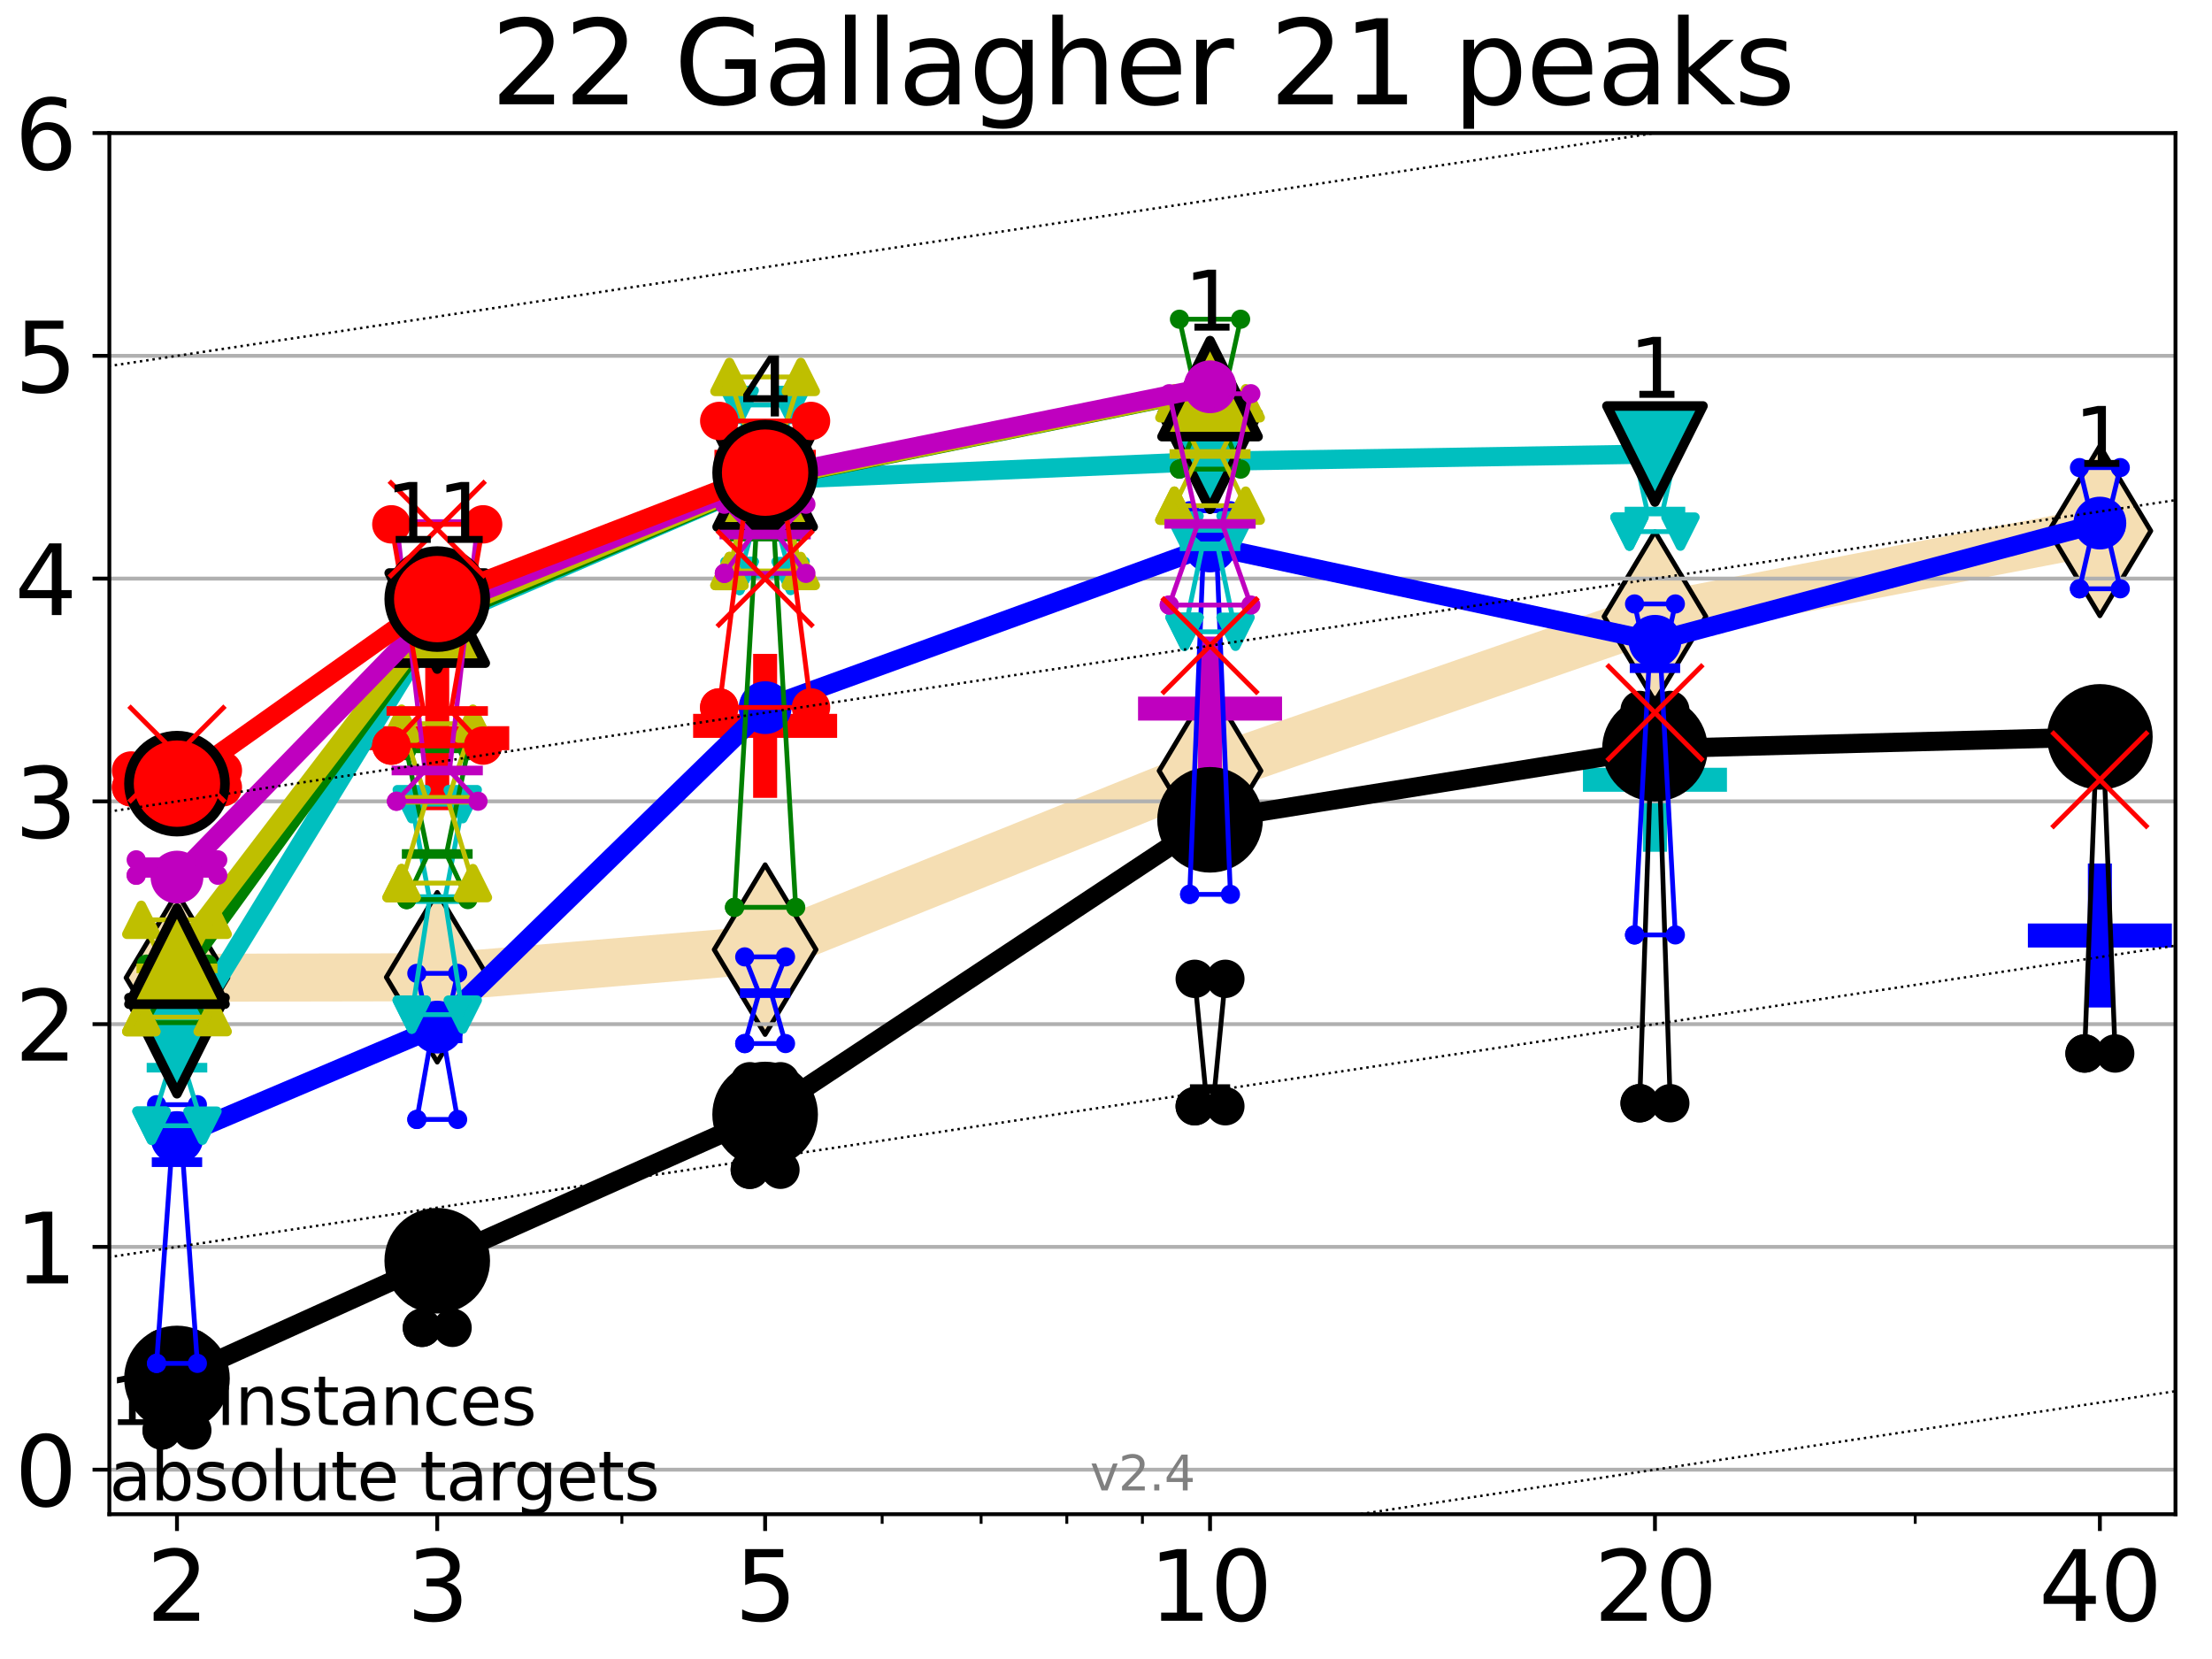 <?xml version="1.0" encoding="utf-8" standalone="no"?>
<!DOCTYPE svg PUBLIC "-//W3C//DTD SVG 1.1//EN"
  "http://www.w3.org/Graphics/SVG/1.1/DTD/svg11.dtd">
<svg height="345.6pt" version="1.1" viewBox="0 0 460.8 345.6" width="460.8pt" xmlns="http://www.w3.org/2000/svg" xmlns:xlink="http://www.w3.org/1999/xlink">
 <defs>
  <style type="text/css">*{stroke-linecap:butt;stroke-linejoin:round;}</style>
 </defs>
 <g id="figure_1">
  <g id="patch_1">
   <path d="M 0 345.6 
L 460.8 345.6 
L 460.8 0 
L 0 0 
z
" style="fill:#ffffff;"/>
  </g>
  <g id="axes_1">
   <g id="patch_2">
    <path d="M 22.78 315.44 
L 453.192 315.44 
L 453.192 27.72 
L 22.78 27.72 
z
" style="fill:#ffffff;"/>
   </g>
   <g id="line2d_1">
    <path clip-path="url(#p74c100f419)" d="M 36.868 203.685 
L 91.085 203.582 
L 159.39 197.825 
L 252.074 160.576 
L 344.758 128.434 
L 437.443 110.598 
" style="fill:none;stroke:#f5deb3;stroke-linecap:square;stroke-width:10;"/>
    <defs>
     <path d="M 0 17.678 
L 10.607 0 
L 0 -17.678 
L -10.607 0 
z
" id="m97cd90fdce" style="stroke:#000000;stroke-linejoin:miter;"/>
    </defs>
    <g clip-path="url(#p74c100f419)">
     <use style="fill:#f5deb3;stroke:#000000;stroke-linejoin:miter;" x="36.868" xlink:href="#m97cd90fdce" y="203.685"/>
     <use style="fill:#f5deb3;stroke:#000000;stroke-linejoin:miter;" x="91.085" xlink:href="#m97cd90fdce" y="203.582"/>
     <use style="fill:#f5deb3;stroke:#000000;stroke-linejoin:miter;" x="159.39" xlink:href="#m97cd90fdce" y="197.825"/>
     <use style="fill:#f5deb3;stroke:#000000;stroke-linejoin:miter;" x="252.074" xlink:href="#m97cd90fdce" y="160.576"/>
     <use style="fill:#f5deb3;stroke:#000000;stroke-linejoin:miter;" x="344.758" xlink:href="#m97cd90fdce" y="128.434"/>
     <use style="fill:#f5deb3;stroke:#000000;stroke-linejoin:miter;" x="437.443" xlink:href="#m97cd90fdce" y="110.598"/>
    </g>
   </g>
   <g id="line2d_2">
    <defs>
     <path d="M -15 0 
L 15 0 
M 0 15 
L 0 -15 
" id="mbb9f16a5dd" style="stroke:#bf00bf;stroke-width:5;"/>
    </defs>
    <g clip-path="url(#p74c100f419)">
     <use style="fill:#bf00bf;stroke:#bf00bf;stroke-width:5;" x="252.074" xlink:href="#mbb9f16a5dd" y="147.616"/>
    </g>
   </g>
   <g id="line2d_3">
    <defs>
     <path d="M -15 0 
L 15 0 
M 0 15 
L 0 -15 
" id="ma939f04216" style="stroke:#00bfbf;stroke-width:5;"/>
    </defs>
    <g clip-path="url(#p74c100f419)">
     <use style="fill:#00bfbf;stroke:#00bfbf;stroke-width:5;" x="344.758" xlink:href="#ma939f04216" y="162.436"/>
    </g>
   </g>
   <g id="line2d_4">
    <defs>
     <path d="M -15 0 
L 15 0 
M 0 15 
L 0 -15 
" id="m9dc694ebac" style="stroke:#0000ff;stroke-width:5;"/>
    </defs>
    <g clip-path="url(#p74c100f419)">
     <use style="fill:#0000ff;stroke:#0000ff;stroke-width:5;" x="437.443" xlink:href="#m9dc694ebac" y="194.881"/>
    </g>
   </g>
   <g id="line2d_5">
    <defs>
     <path d="M -15 0 
L 15 0 
M 0 15 
L 0 -15 
" id="m2c839682bb" style="stroke:#ff0000;stroke-width:5;"/>
    </defs>
    <g clip-path="url(#p74c100f419)">
     <use style="fill:#ff0000;stroke:#ff0000;stroke-width:5;" x="159.39" xlink:href="#m2c839682bb" y="151.211"/>
    </g>
   </g>
   <g id="line2d_6">
    <g clip-path="url(#p74c100f419)">
     <use style="fill:#ff0000;stroke:#ff0000;stroke-width:5;" x="91.085" xlink:href="#m2c839682bb" y="153.782"/>
    </g>
   </g>
   <g id="matplotlib.axis_1">
    <g id="xtick_1">
     <g id="line2d_7">
      <defs>
       <path d="M 0 0 
L 0 3.5 
" id="mb867b7d7d0" style="stroke:#000000;stroke-width:0.8;"/>
      </defs>
      <g>
       <use style="stroke:#000000;stroke-width:0.8;" x="36.868" xlink:href="#mb867b7d7d0" y="315.44"/>
      </g>
     </g>
     <g id="text_1">
      <!-- 2 -->
      <g transform="translate(30.506 337.637)scale(0.2 -0.2)">
       <defs>
        <path d="M 1228 531 
L 3431 531 
L 3431 0 
L 469 0 
L 469 531 
Q 828 903 1448 1529 
Q 2069 2156 2228 2338 
Q 2531 2678 2651 2914 
Q 2772 3150 2772 3378 
Q 2772 3750 2511 3984 
Q 2250 4219 1831 4219 
Q 1534 4219 1204 4116 
Q 875 4013 500 3803 
L 500 4441 
Q 881 4594 1212 4672 
Q 1544 4750 1819 4750 
Q 2544 4750 2975 4387 
Q 3406 4025 3406 3419 
Q 3406 3131 3298 2873 
Q 3191 2616 2906 2266 
Q 2828 2175 2409 1742 
Q 1991 1309 1228 531 
z
" id="DejaVuSans-32" transform="scale(0.016)"/>
       </defs>
       <use xlink:href="#DejaVuSans-32"/>
      </g>
     </g>
    </g>
    <g id="xtick_2">
     <g id="line2d_8">
      <g>
       <use style="stroke:#000000;stroke-width:0.8;" x="91.085" xlink:href="#mb867b7d7d0" y="315.44"/>
      </g>
     </g>
     <g id="text_2">
      <!-- 3 -->
      <g transform="translate(84.723 337.637)scale(0.2 -0.2)">
       <defs>
        <path d="M 2597 2516 
Q 3050 2419 3304 2112 
Q 3559 1806 3559 1356 
Q 3559 666 3084 287 
Q 2609 -91 1734 -91 
Q 1441 -91 1130 -33 
Q 819 25 488 141 
L 488 750 
Q 750 597 1062 519 
Q 1375 441 1716 441 
Q 2309 441 2620 675 
Q 2931 909 2931 1356 
Q 2931 1769 2642 2001 
Q 2353 2234 1838 2234 
L 1294 2234 
L 1294 2753 
L 1863 2753 
Q 2328 2753 2575 2939 
Q 2822 3125 2822 3475 
Q 2822 3834 2567 4026 
Q 2313 4219 1838 4219 
Q 1578 4219 1281 4162 
Q 984 4106 628 3988 
L 628 4550 
Q 988 4650 1302 4700 
Q 1616 4750 1894 4750 
Q 2613 4750 3031 4423 
Q 3450 4097 3450 3541 
Q 3450 3153 3228 2886 
Q 3006 2619 2597 2516 
z
" id="DejaVuSans-33" transform="scale(0.016)"/>
       </defs>
       <use xlink:href="#DejaVuSans-33"/>
      </g>
     </g>
    </g>
    <g id="xtick_3">
     <g id="line2d_9">
      <g>
       <use style="stroke:#000000;stroke-width:0.8;" x="159.39" xlink:href="#mb867b7d7d0" y="315.44"/>
      </g>
     </g>
     <g id="text_3">
      <!-- 5 -->
      <g transform="translate(153.028 337.637)scale(0.2 -0.2)">
       <defs>
        <path d="M 691 4666 
L 3169 4666 
L 3169 4134 
L 1269 4134 
L 1269 2991 
Q 1406 3038 1543 3061 
Q 1681 3084 1819 3084 
Q 2600 3084 3056 2656 
Q 3513 2228 3513 1497 
Q 3513 744 3044 326 
Q 2575 -91 1722 -91 
Q 1428 -91 1123 -41 
Q 819 9 494 109 
L 494 744 
Q 775 591 1075 516 
Q 1375 441 1709 441 
Q 2250 441 2565 725 
Q 2881 1009 2881 1497 
Q 2881 1984 2565 2268 
Q 2250 2553 1709 2553 
Q 1456 2553 1204 2497 
Q 953 2441 691 2322 
L 691 4666 
z
" id="DejaVuSans-35" transform="scale(0.016)"/>
       </defs>
       <use xlink:href="#DejaVuSans-35"/>
      </g>
     </g>
    </g>
    <g id="xtick_4">
     <g id="line2d_10">
      <g>
       <use style="stroke:#000000;stroke-width:0.8;" x="252.074" xlink:href="#mb867b7d7d0" y="315.44"/>
      </g>
     </g>
     <g id="text_4">
      <!-- 10 -->
      <g transform="translate(239.349 337.637)scale(0.2 -0.2)">
       <defs>
        <path d="M 794 531 
L 1825 531 
L 1825 4091 
L 703 3866 
L 703 4441 
L 1819 4666 
L 2450 4666 
L 2450 531 
L 3481 531 
L 3481 0 
L 794 0 
L 794 531 
z
" id="DejaVuSans-31" transform="scale(0.016)"/>
        <path d="M 2034 4250 
Q 1547 4250 1301 3770 
Q 1056 3291 1056 2328 
Q 1056 1369 1301 889 
Q 1547 409 2034 409 
Q 2525 409 2770 889 
Q 3016 1369 3016 2328 
Q 3016 3291 2770 3770 
Q 2525 4250 2034 4250 
z
M 2034 4750 
Q 2819 4750 3233 4129 
Q 3647 3509 3647 2328 
Q 3647 1150 3233 529 
Q 2819 -91 2034 -91 
Q 1250 -91 836 529 
Q 422 1150 422 2328 
Q 422 3509 836 4129 
Q 1250 4750 2034 4750 
z
" id="DejaVuSans-30" transform="scale(0.016)"/>
       </defs>
       <use xlink:href="#DejaVuSans-31"/>
       <use x="63.623" xlink:href="#DejaVuSans-30"/>
      </g>
     </g>
    </g>
    <g id="xtick_5">
     <g id="line2d_11">
      <g>
       <use style="stroke:#000000;stroke-width:0.8;" x="344.758" xlink:href="#mb867b7d7d0" y="315.44"/>
      </g>
     </g>
     <g id="text_5">
      <!-- 20 -->
      <g transform="translate(332.033 337.637)scale(0.2 -0.2)">
       <use xlink:href="#DejaVuSans-32"/>
       <use x="63.623" xlink:href="#DejaVuSans-30"/>
      </g>
     </g>
    </g>
    <g id="xtick_6">
     <g id="line2d_12">
      <g>
       <use style="stroke:#000000;stroke-width:0.8;" x="437.443" xlink:href="#mb867b7d7d0" y="315.44"/>
      </g>
     </g>
     <g id="text_6">
      <!-- 40 -->
      <g transform="translate(424.718 337.637)scale(0.2 -0.2)">
       <defs>
        <path d="M 2419 4116 
L 825 1625 
L 2419 1625 
L 2419 4116 
z
M 2253 4666 
L 3047 4666 
L 3047 1625 
L 3713 1625 
L 3713 1100 
L 3047 1100 
L 3047 0 
L 2419 0 
L 2419 1100 
L 313 1100 
L 313 1709 
L 2253 4666 
z
" id="DejaVuSans-34" transform="scale(0.016)"/>
       </defs>
       <use xlink:href="#DejaVuSans-34"/>
       <use x="63.623" xlink:href="#DejaVuSans-30"/>
      </g>
     </g>
    </g>
    <g id="xtick_7">
     <g id="line2d_13">
      <defs>
       <path d="M 0 0 
L 0 2 
" id="mb34587947c" style="stroke:#000000;stroke-width:0.6;"/>
      </defs>
      <g>
       <use style="stroke:#000000;stroke-width:0.6;" x="129.552" xlink:href="#mb34587947c" y="315.44"/>
      </g>
     </g>
    </g>
    <g id="xtick_8">
     <g id="line2d_14">
      <g>
       <use style="stroke:#000000;stroke-width:0.6;" x="183.769" xlink:href="#mb34587947c" y="315.44"/>
      </g>
     </g>
    </g>
    <g id="xtick_9">
     <g id="line2d_15">
      <g>
       <use style="stroke:#000000;stroke-width:0.6;" x="204.381" xlink:href="#mb34587947c" y="315.44"/>
      </g>
     </g>
    </g>
    <g id="xtick_10">
     <g id="line2d_16">
      <g>
       <use style="stroke:#000000;stroke-width:0.6;" x="222.237" xlink:href="#mb34587947c" y="315.44"/>
      </g>
     </g>
    </g>
    <g id="xtick_11">
     <g id="line2d_17">
      <g>
       <use style="stroke:#000000;stroke-width:0.6;" x="237.986" xlink:href="#mb34587947c" y="315.44"/>
      </g>
     </g>
    </g>
    <g id="xtick_12">
     <g id="line2d_18">
      <g>
       <use style="stroke:#000000;stroke-width:0.6;" x="398.975" xlink:href="#mb34587947c" y="315.44"/>
      </g>
     </g>
    </g>
   </g>
   <g id="matplotlib.axis_2">
    <g id="ytick_1">
     <g id="line2d_19">
      <path clip-path="url(#p74c100f419)" d="M 22.78 306.159 
L 453.192 306.159 
" style="fill:none;stroke:#b0b0b0;stroke-linecap:square;stroke-width:0.8;"/>
     </g>
     <g id="line2d_20">
      <defs>
       <path d="M 0 0 
L -3.5 0 
" id="m838555faa1" style="stroke:#000000;stroke-width:0.8;"/>
      </defs>
      <g>
       <use style="stroke:#000000;stroke-width:0.8;" x="22.78" xlink:href="#m838555faa1" y="306.159"/>
      </g>
     </g>
     <g id="text_7">
      <!-- 0 -->
      <g transform="translate(3.055 313.757)scale(0.2 -0.2)">
       <use xlink:href="#DejaVuSans-30"/>
      </g>
     </g>
    </g>
    <g id="ytick_2">
     <g id="line2d_21">
      <path clip-path="url(#p74c100f419)" d="M 22.78 259.752 
L 453.192 259.752 
" style="fill:none;stroke:#b0b0b0;stroke-linecap:square;stroke-width:0.8;"/>
     </g>
     <g id="line2d_22">
      <g>
       <use style="stroke:#000000;stroke-width:0.8;" x="22.78" xlink:href="#m838555faa1" y="259.752"/>
      </g>
     </g>
     <g id="text_8">
      <!-- 1 -->
      <g transform="translate(3.055 267.351)scale(0.2 -0.2)">
       <use xlink:href="#DejaVuSans-31"/>
      </g>
     </g>
    </g>
    <g id="ytick_3">
     <g id="line2d_23">
      <path clip-path="url(#p74c100f419)" d="M 22.78 213.346 
L 453.192 213.346 
" style="fill:none;stroke:#b0b0b0;stroke-linecap:square;stroke-width:0.8;"/>
     </g>
     <g id="line2d_24">
      <g>
       <use style="stroke:#000000;stroke-width:0.8;" x="22.78" xlink:href="#m838555faa1" y="213.346"/>
      </g>
     </g>
     <g id="text_9">
      <!-- 2 -->
      <g transform="translate(3.055 220.944)scale(0.2 -0.2)">
       <use xlink:href="#DejaVuSans-32"/>
      </g>
     </g>
    </g>
    <g id="ytick_4">
     <g id="line2d_25">
      <path clip-path="url(#p74c100f419)" d="M 22.78 166.939 
L 453.192 166.939 
" style="fill:none;stroke:#b0b0b0;stroke-linecap:square;stroke-width:0.8;"/>
     </g>
     <g id="line2d_26">
      <g>
       <use style="stroke:#000000;stroke-width:0.8;" x="22.78" xlink:href="#m838555faa1" y="166.939"/>
      </g>
     </g>
     <g id="text_10">
      <!-- 3 -->
      <g transform="translate(3.055 174.538)scale(0.2 -0.2)">
       <use xlink:href="#DejaVuSans-33"/>
      </g>
     </g>
    </g>
    <g id="ytick_5">
     <g id="line2d_27">
      <path clip-path="url(#p74c100f419)" d="M 22.78 120.533 
L 453.192 120.533 
" style="fill:none;stroke:#b0b0b0;stroke-linecap:square;stroke-width:0.8;"/>
     </g>
     <g id="line2d_28">
      <g>
       <use style="stroke:#000000;stroke-width:0.8;" x="22.78" xlink:href="#m838555faa1" y="120.533"/>
      </g>
     </g>
     <g id="text_11">
      <!-- 4 -->
      <g transform="translate(3.055 128.131)scale(0.2 -0.2)">
       <use xlink:href="#DejaVuSans-34"/>
      </g>
     </g>
    </g>
    <g id="ytick_6">
     <g id="line2d_29">
      <path clip-path="url(#p74c100f419)" d="M 22.78 74.126 
L 453.192 74.126 
" style="fill:none;stroke:#b0b0b0;stroke-linecap:square;stroke-width:0.8;"/>
     </g>
     <g id="line2d_30">
      <g>
       <use style="stroke:#000000;stroke-width:0.8;" x="22.78" xlink:href="#m838555faa1" y="74.126"/>
      </g>
     </g>
     <g id="text_12">
      <!-- 5 -->
      <g transform="translate(3.055 81.725)scale(0.2 -0.2)">
       <use xlink:href="#DejaVuSans-35"/>
      </g>
     </g>
    </g>
    <g id="ytick_7">
     <g id="line2d_31">
      <path clip-path="url(#p74c100f419)" d="M 22.78 27.72 
L 453.192 27.72 
" style="fill:none;stroke:#b0b0b0;stroke-linecap:square;stroke-width:0.8;"/>
     </g>
     <g id="line2d_32">
      <g>
       <use style="stroke:#000000;stroke-width:0.8;" x="22.78" xlink:href="#m838555faa1" y="27.72"/>
      </g>
     </g>
     <g id="text_13">
      <!-- 6 -->
      <g transform="translate(3.055 35.318)scale(0.2 -0.2)">
       <defs>
        <path d="M 2113 2584 
Q 1688 2584 1439 2293 
Q 1191 2003 1191 1497 
Q 1191 994 1439 701 
Q 1688 409 2113 409 
Q 2538 409 2786 701 
Q 3034 994 3034 1497 
Q 3034 2003 2786 2293 
Q 2538 2584 2113 2584 
z
M 3366 4563 
L 3366 3988 
Q 3128 4100 2886 4159 
Q 2644 4219 2406 4219 
Q 1781 4219 1451 3797 
Q 1122 3375 1075 2522 
Q 1259 2794 1537 2939 
Q 1816 3084 2150 3084 
Q 2853 3084 3261 2657 
Q 3669 2231 3669 1497 
Q 3669 778 3244 343 
Q 2819 -91 2113 -91 
Q 1303 -91 875 529 
Q 447 1150 447 2328 
Q 447 3434 972 4092 
Q 1497 4750 2381 4750 
Q 2619 4750 2861 4703 
Q 3103 4656 3366 4563 
z
" id="DejaVuSans-36" transform="scale(0.016)"/>
       </defs>
       <use xlink:href="#DejaVuSans-36"/>
      </g>
     </g>
    </g>
   </g>
   <g id="line2d_33">
    <path clip-path="url(#p74c100f419)" d="M 33.682 297.987 
L 35.912 289.815 
L 33.682 280.91 
L 40.054 280.91 
L 37.824 289.815 
L 40.054 297.987 
L 33.682 297.987 
" style="fill:none;stroke:#000000;stroke-linecap:square;"/>
   </g>
   <g id="line2d_34">
    <path clip-path="url(#p74c100f419)" d="M 33.682 297.987 
L 40.054 297.987 
L 40.054 280.91 
L 33.682 280.91 
L 33.682 297.987 
" style="fill:none;"/>
    <defs>
     <path d="M 0 3 
C 0.796 3 1.559 2.684 2.121 2.121 
C 2.684 1.559 3 0.796 3 0 
C 3 -0.796 2.684 -1.559 2.121 -2.121 
C 1.559 -2.684 0.796 -3 0 -3 
C -0.796 -3 -1.559 -2.684 -2.121 -2.121 
C -2.684 -1.559 -3 -0.796 -3 0 
C -3 0.796 -2.684 1.559 -2.121 2.121 
C -1.559 2.684 -0.796 3 0 3 
z
" id="m72d845ab98" style="stroke:#000000;stroke-width:2;"/>
    </defs>
    <g clip-path="url(#p74c100f419)">
     <use style="stroke:#000000;stroke-width:2;" x="33.682" xlink:href="#m72d845ab98" y="297.987"/>
     <use style="stroke:#000000;stroke-width:2;" x="40.054" xlink:href="#m72d845ab98" y="297.987"/>
     <use style="stroke:#000000;stroke-width:2;" x="40.054" xlink:href="#m72d845ab98" y="280.91"/>
     <use style="stroke:#000000;stroke-width:2;" x="33.682" xlink:href="#m72d845ab98" y="280.91"/>
     <use style="stroke:#000000;stroke-width:2;" x="33.682" xlink:href="#m72d845ab98" y="297.987"/>
    </g>
   </g>
   <g id="line2d_35">
    <path clip-path="url(#p74c100f419)" d="M 33.682 289.815 
L 40.054 289.815 
" style="fill:none;stroke:#000000;stroke-linecap:square;stroke-width:2;"/>
   </g>
   <g id="line2d_36">
    <path clip-path="url(#p74c100f419)" d="M 87.899 276.606 
L 90.129 270.615 
L 87.899 259.091 
L 94.271 259.091 
L 92.041 270.615 
L 94.271 276.606 
L 87.899 276.606 
" style="fill:none;stroke:#000000;stroke-linecap:square;"/>
   </g>
   <g id="line2d_37">
    <path clip-path="url(#p74c100f419)" d="M 87.899 276.606 
L 94.271 276.606 
L 94.271 259.091 
L 87.899 259.091 
L 87.899 276.606 
" style="fill:none;"/>
    <g clip-path="url(#p74c100f419)">
     <use style="stroke:#000000;stroke-width:2;" x="87.899" xlink:href="#m72d845ab98" y="276.606"/>
     <use style="stroke:#000000;stroke-width:2;" x="94.271" xlink:href="#m72d845ab98" y="276.606"/>
     <use style="stroke:#000000;stroke-width:2;" x="94.271" xlink:href="#m72d845ab98" y="259.091"/>
     <use style="stroke:#000000;stroke-width:2;" x="87.899" xlink:href="#m72d845ab98" y="259.091"/>
     <use style="stroke:#000000;stroke-width:2;" x="87.899" xlink:href="#m72d845ab98" y="276.606"/>
    </g>
   </g>
   <g id="line2d_38">
    <path clip-path="url(#p74c100f419)" d="M 87.899 270.615 
L 94.271 270.615 
" style="fill:none;stroke:#000000;stroke-linecap:square;stroke-width:2;"/>
   </g>
   <g id="line2d_39">
    <path clip-path="url(#p74c100f419)" d="M 156.204 243.679 
L 158.434 238.018 
L 156.204 225.249 
L 162.576 225.249 
L 160.346 238.018 
L 162.576 243.679 
L 156.204 243.679 
" style="fill:none;stroke:#000000;stroke-linecap:square;"/>
   </g>
   <g id="line2d_40">
    <path clip-path="url(#p74c100f419)" d="M 156.204 243.679 
L 162.576 243.679 
L 162.576 225.249 
L 156.204 225.249 
L 156.204 243.679 
" style="fill:none;"/>
    <g clip-path="url(#p74c100f419)">
     <use style="stroke:#000000;stroke-width:2;" x="156.204" xlink:href="#m72d845ab98" y="243.679"/>
     <use style="stroke:#000000;stroke-width:2;" x="162.576" xlink:href="#m72d845ab98" y="243.679"/>
     <use style="stroke:#000000;stroke-width:2;" x="162.576" xlink:href="#m72d845ab98" y="225.249"/>
     <use style="stroke:#000000;stroke-width:2;" x="156.204" xlink:href="#m72d845ab98" y="225.249"/>
     <use style="stroke:#000000;stroke-width:2;" x="156.204" xlink:href="#m72d845ab98" y="243.679"/>
    </g>
   </g>
   <g id="line2d_41">
    <path clip-path="url(#p74c100f419)" d="M 156.204 238.018 
L 162.576 238.018 
" style="fill:none;stroke:#000000;stroke-linecap:square;stroke-width:2;"/>
   </g>
   <g id="line2d_42">
    <path clip-path="url(#p74c100f419)" d="M 248.888 230.449 
L 251.118 226.877 
L 248.888 203.911 
L 255.26 203.911 
L 253.03 226.877 
L 255.26 230.449 
L 248.888 230.449 
" style="fill:none;stroke:#000000;stroke-linecap:square;"/>
   </g>
   <g id="line2d_43">
    <path clip-path="url(#p74c100f419)" d="M 248.888 230.449 
L 255.26 230.449 
L 255.26 203.911 
L 248.888 203.911 
L 248.888 230.449 
" style="fill:none;"/>
    <g clip-path="url(#p74c100f419)">
     <use style="stroke:#000000;stroke-width:2;" x="248.888" xlink:href="#m72d845ab98" y="230.449"/>
     <use style="stroke:#000000;stroke-width:2;" x="255.26" xlink:href="#m72d845ab98" y="230.449"/>
     <use style="stroke:#000000;stroke-width:2;" x="255.26" xlink:href="#m72d845ab98" y="203.911"/>
     <use style="stroke:#000000;stroke-width:2;" x="248.888" xlink:href="#m72d845ab98" y="203.911"/>
     <use style="stroke:#000000;stroke-width:2;" x="248.888" xlink:href="#m72d845ab98" y="230.449"/>
    </g>
   </g>
   <g id="line2d_44">
    <path clip-path="url(#p74c100f419)" d="M 248.888 226.877 
L 255.26 226.877 
" style="fill:none;stroke:#000000;stroke-linecap:square;stroke-width:2;"/>
   </g>
   <g id="line2d_45">
    <path clip-path="url(#p74c100f419)" d="M 341.572 229.823 
L 343.803 161.629 
L 341.572 147.904 
L 347.945 147.904 
L 345.714 161.629 
L 347.945 229.823 
L 341.572 229.823 
" style="fill:none;stroke:#000000;stroke-linecap:square;"/>
   </g>
   <g id="line2d_46">
    <path clip-path="url(#p74c100f419)" d="M 341.572 229.823 
L 347.945 229.823 
L 347.945 147.904 
L 341.572 147.904 
L 341.572 229.823 
" style="fill:none;"/>
    <g clip-path="url(#p74c100f419)">
     <use style="stroke:#000000;stroke-width:2;" x="341.572" xlink:href="#m72d845ab98" y="229.823"/>
     <use style="stroke:#000000;stroke-width:2;" x="347.945" xlink:href="#m72d845ab98" y="229.823"/>
     <use style="stroke:#000000;stroke-width:2;" x="347.945" xlink:href="#m72d845ab98" y="147.904"/>
     <use style="stroke:#000000;stroke-width:2;" x="341.572" xlink:href="#m72d845ab98" y="147.904"/>
     <use style="stroke:#000000;stroke-width:2;" x="341.572" xlink:href="#m72d845ab98" y="229.823"/>
    </g>
   </g>
   <g id="line2d_47">
    <path clip-path="url(#p74c100f419)" d="M 341.572 161.629 
L 347.945 161.629 
" style="fill:none;stroke:#000000;stroke-linecap:square;stroke-width:2;"/>
   </g>
   <g id="line2d_48">
    <path clip-path="url(#p74c100f419)" d="M 434.257 219.462 
L 436.487 161.492 
L 434.257 148.099 
L 440.629 148.099 
L 438.398 161.492 
L 440.629 219.462 
L 434.257 219.462 
" style="fill:none;stroke:#000000;stroke-linecap:square;"/>
   </g>
   <g id="line2d_49">
    <path clip-path="url(#p74c100f419)" d="M 434.257 219.462 
L 440.629 219.462 
L 440.629 148.099 
L 434.257 148.099 
L 434.257 219.462 
" style="fill:none;"/>
    <g clip-path="url(#p74c100f419)">
     <use style="stroke:#000000;stroke-width:2;" x="434.257" xlink:href="#m72d845ab98" y="219.462"/>
     <use style="stroke:#000000;stroke-width:2;" x="440.629" xlink:href="#m72d845ab98" y="219.462"/>
     <use style="stroke:#000000;stroke-width:2;" x="440.629" xlink:href="#m72d845ab98" y="148.099"/>
     <use style="stroke:#000000;stroke-width:2;" x="434.257" xlink:href="#m72d845ab98" y="148.099"/>
     <use style="stroke:#000000;stroke-width:2;" x="434.257" xlink:href="#m72d845ab98" y="219.462"/>
    </g>
   </g>
   <g id="line2d_50">
    <path clip-path="url(#p74c100f419)" d="M 434.257 161.492 
L 440.629 161.492 
" style="fill:none;stroke:#000000;stroke-linecap:square;stroke-width:2;"/>
   </g>
   <g id="line2d_51">
    <path clip-path="url(#p74c100f419)" d="M 36.868 287.161 
L 91.085 262.636 
" style="fill:none;stroke:#000000;stroke-linecap:square;stroke-width:4;"/>
   </g>
   <g id="line2d_52">
    <path clip-path="url(#p74c100f419)" d="M 91.085 262.636 
L 159.39 232.172 
" style="fill:none;stroke:#000000;stroke-linecap:square;stroke-width:4;"/>
   </g>
   <g id="line2d_53">
    <path clip-path="url(#p74c100f419)" d="M 159.39 232.172 
L 252.074 170.781 
" style="fill:none;stroke:#000000;stroke-linecap:square;stroke-width:4;"/>
   </g>
   <g id="line2d_54">
    <path clip-path="url(#p74c100f419)" d="M 252.074 170.781 
L 344.758 155.964 
" style="fill:none;stroke:#000000;stroke-linecap:square;stroke-width:4;"/>
   </g>
   <g id="line2d_55">
    <path clip-path="url(#p74c100f419)" d="M 344.758 155.964 
L 437.443 153.506 
" style="fill:none;stroke:#000000;stroke-linecap:square;stroke-width:4;"/>
   </g>
   <g id="line2d_56">
    <path clip-path="url(#p74c100f419)" d="M 36.868 287.161 
L 91.085 262.636 
L 159.39 232.172 
L 252.074 170.781 
L 344.758 155.964 
L 437.443 153.506 
" style="fill:none;"/>
    <defs>
     <path d="M 0 10 
C 2.652 10 5.196 8.946 7.071 7.071 
C 8.946 5.196 10 2.652 10 0 
C 10 -2.652 8.946 -5.196 7.071 -7.071 
C 5.196 -8.946 2.652 -10 0 -10 
C -2.652 -10 -5.196 -8.946 -7.071 -7.071 
C -8.946 -5.196 -10 -2.652 -10 0 
C -10 2.652 -8.946 5.196 -7.071 7.071 
C -5.196 8.946 -2.652 10 0 10 
z
" id="m685a14edc5" style="stroke:#000000;stroke-width:2;"/>
    </defs>
    <g clip-path="url(#p74c100f419)">
     <use style="stroke:#000000;stroke-width:2;" x="36.868" xlink:href="#m685a14edc5" y="287.161"/>
     <use style="stroke:#000000;stroke-width:2;" x="91.085" xlink:href="#m685a14edc5" y="262.636"/>
     <use style="stroke:#000000;stroke-width:2;" x="159.39" xlink:href="#m685a14edc5" y="232.172"/>
     <use style="stroke:#000000;stroke-width:2;" x="252.074" xlink:href="#m685a14edc5" y="170.781"/>
     <use style="stroke:#000000;stroke-width:2;" x="344.758" xlink:href="#m685a14edc5" y="155.964"/>
     <use style="stroke:#000000;stroke-width:2;" x="437.443" xlink:href="#m685a14edc5" y="153.506"/>
    </g>
   </g>
   <g id="line2d_57">
    <path clip-path="url(#p74c100f419)" d="M 32.62 284.017 
L 35.594 242.108 
L 32.62 230.122 
L 41.116 230.122 
L 38.143 242.108 
L 41.116 284.017 
L 32.62 284.017 
" style="fill:none;stroke:#0000ff;stroke-linecap:square;"/>
   </g>
   <g id="line2d_58">
    <path clip-path="url(#p74c100f419)" d="M 32.62 284.017 
L 41.116 284.017 
L 41.116 230.122 
L 32.62 230.122 
L 32.62 284.017 
" style="fill:none;"/>
    <defs>
     <path d="M 0 1.5 
C 0.398 1.5 0.779 1.342 1.061 1.061 
C 1.342 0.779 1.5 0.398 1.5 0 
C 1.5 -0.398 1.342 -0.779 1.061 -1.061 
C 0.779 -1.342 0.398 -1.5 0 -1.5 
C -0.398 -1.5 -0.779 -1.342 -1.061 -1.061 
C -1.342 -0.779 -1.5 -0.398 -1.5 0 
C -1.5 0.398 -1.342 0.779 -1.061 1.061 
C -0.779 1.342 -0.398 1.5 0 1.5 
z
" id="m7fa15fa80a" style="stroke:#0000ff;"/>
    </defs>
    <g clip-path="url(#p74c100f419)">
     <use style="fill:#0000ff;stroke:#0000ff;" x="32.62" xlink:href="#m7fa15fa80a" y="284.017"/>
     <use style="fill:#0000ff;stroke:#0000ff;" x="41.116" xlink:href="#m7fa15fa80a" y="284.017"/>
     <use style="fill:#0000ff;stroke:#0000ff;" x="41.116" xlink:href="#m7fa15fa80a" y="230.122"/>
     <use style="fill:#0000ff;stroke:#0000ff;" x="32.62" xlink:href="#m7fa15fa80a" y="230.122"/>
     <use style="fill:#0000ff;stroke:#0000ff;" x="32.62" xlink:href="#m7fa15fa80a" y="284.017"/>
    </g>
   </g>
   <g id="line2d_59">
    <path clip-path="url(#p74c100f419)" d="M 32.62 242.108 
L 41.116 242.108 
" style="fill:none;stroke:#0000ff;stroke-linecap:square;stroke-width:2;"/>
   </g>
   <g id="line2d_60">
    <path clip-path="url(#p74c100f419)" d="M 86.837 233.203 
L 89.811 216.308 
L 86.837 202.77 
L 95.333 202.77 
L 92.359 216.308 
L 95.333 233.203 
L 86.837 233.203 
" style="fill:none;stroke:#0000ff;stroke-linecap:square;"/>
   </g>
   <g id="line2d_61">
    <path clip-path="url(#p74c100f419)" d="M 86.837 233.203 
L 95.333 233.203 
L 95.333 202.77 
L 86.837 202.77 
L 86.837 233.203 
" style="fill:none;"/>
    <g clip-path="url(#p74c100f419)">
     <use style="fill:#0000ff;stroke:#0000ff;" x="86.837" xlink:href="#m7fa15fa80a" y="233.203"/>
     <use style="fill:#0000ff;stroke:#0000ff;" x="95.333" xlink:href="#m7fa15fa80a" y="233.203"/>
     <use style="fill:#0000ff;stroke:#0000ff;" x="95.333" xlink:href="#m7fa15fa80a" y="202.77"/>
     <use style="fill:#0000ff;stroke:#0000ff;" x="86.837" xlink:href="#m7fa15fa80a" y="202.77"/>
     <use style="fill:#0000ff;stroke:#0000ff;" x="86.837" xlink:href="#m7fa15fa80a" y="233.203"/>
    </g>
   </g>
   <g id="line2d_62">
    <path clip-path="url(#p74c100f419)" d="M 86.837 216.308 
L 95.333 216.308 
" style="fill:none;stroke:#0000ff;stroke-linecap:square;stroke-width:2;"/>
   </g>
   <g id="line2d_63">
    <path clip-path="url(#p74c100f419)" d="M 155.142 217.395 
L 158.116 206.884 
L 155.142 199.336 
L 163.638 199.336 
L 160.665 206.884 
L 163.638 217.395 
L 155.142 217.395 
" style="fill:none;stroke:#0000ff;stroke-linecap:square;"/>
   </g>
   <g id="line2d_64">
    <path clip-path="url(#p74c100f419)" d="M 155.142 217.395 
L 163.638 217.395 
L 163.638 199.336 
L 155.142 199.336 
L 155.142 217.395 
" style="fill:none;"/>
    <g clip-path="url(#p74c100f419)">
     <use style="fill:#0000ff;stroke:#0000ff;" x="155.142" xlink:href="#m7fa15fa80a" y="217.395"/>
     <use style="fill:#0000ff;stroke:#0000ff;" x="163.638" xlink:href="#m7fa15fa80a" y="217.395"/>
     <use style="fill:#0000ff;stroke:#0000ff;" x="163.638" xlink:href="#m7fa15fa80a" y="199.336"/>
     <use style="fill:#0000ff;stroke:#0000ff;" x="155.142" xlink:href="#m7fa15fa80a" y="199.336"/>
     <use style="fill:#0000ff;stroke:#0000ff;" x="155.142" xlink:href="#m7fa15fa80a" y="217.395"/>
    </g>
   </g>
   <g id="line2d_65">
    <path clip-path="url(#p74c100f419)" d="M 155.142 206.884 
L 163.638 206.884 
" style="fill:none;stroke:#0000ff;stroke-linecap:square;stroke-width:2;"/>
   </g>
   <g id="line2d_66">
    <path clip-path="url(#p74c100f419)" d="M 247.826 186.313 
L 250.8 112.141 
L 247.826 106.394 
L 256.322 106.394 
L 253.349 112.141 
L 256.322 186.313 
L 247.826 186.313 
" style="fill:none;stroke:#0000ff;stroke-linecap:square;"/>
   </g>
   <g id="line2d_67">
    <path clip-path="url(#p74c100f419)" d="M 247.826 186.313 
L 256.322 186.313 
L 256.322 106.394 
L 247.826 106.394 
L 247.826 186.313 
" style="fill:none;"/>
    <g clip-path="url(#p74c100f419)">
     <use style="fill:#0000ff;stroke:#0000ff;" x="247.826" xlink:href="#m7fa15fa80a" y="186.313"/>
     <use style="fill:#0000ff;stroke:#0000ff;" x="256.322" xlink:href="#m7fa15fa80a" y="186.313"/>
     <use style="fill:#0000ff;stroke:#0000ff;" x="256.322" xlink:href="#m7fa15fa80a" y="106.394"/>
     <use style="fill:#0000ff;stroke:#0000ff;" x="247.826" xlink:href="#m7fa15fa80a" y="106.394"/>
     <use style="fill:#0000ff;stroke:#0000ff;" x="247.826" xlink:href="#m7fa15fa80a" y="186.313"/>
    </g>
   </g>
   <g id="line2d_68">
    <path clip-path="url(#p74c100f419)" d="M 247.826 112.141 
L 256.322 112.141 
" style="fill:none;stroke:#0000ff;stroke-linecap:square;stroke-width:2;"/>
   </g>
   <g id="line2d_69">
    <path clip-path="url(#p74c100f419)" d="M 340.51 194.762 
L 343.484 139.19 
L 340.51 125.813 
L 349.007 125.813 
L 346.033 139.19 
L 349.007 194.762 
L 340.51 194.762 
" style="fill:none;stroke:#0000ff;stroke-linecap:square;"/>
   </g>
   <g id="line2d_70">
    <path clip-path="url(#p74c100f419)" d="M 340.51 194.762 
L 349.007 194.762 
L 349.007 125.813 
L 340.51 125.813 
L 340.51 194.762 
" style="fill:none;"/>
    <g clip-path="url(#p74c100f419)">
     <use style="fill:#0000ff;stroke:#0000ff;" x="340.51" xlink:href="#m7fa15fa80a" y="194.762"/>
     <use style="fill:#0000ff;stroke:#0000ff;" x="349.007" xlink:href="#m7fa15fa80a" y="194.762"/>
     <use style="fill:#0000ff;stroke:#0000ff;" x="349.007" xlink:href="#m7fa15fa80a" y="125.813"/>
     <use style="fill:#0000ff;stroke:#0000ff;" x="340.51" xlink:href="#m7fa15fa80a" y="125.813"/>
     <use style="fill:#0000ff;stroke:#0000ff;" x="340.51" xlink:href="#m7fa15fa80a" y="194.762"/>
    </g>
   </g>
   <g id="line2d_71">
    <path clip-path="url(#p74c100f419)" d="M 340.51 139.19 
L 349.007 139.19 
" style="fill:none;stroke:#0000ff;stroke-linecap:square;stroke-width:2;"/>
   </g>
   <g id="line2d_72">
    <path clip-path="url(#p74c100f419)" d="M 433.195 122.656 
L 436.168 109.691 
L 433.195 97.408 
L 441.691 97.408 
L 438.717 109.691 
L 441.691 122.656 
L 433.195 122.656 
" style="fill:none;stroke:#0000ff;stroke-linecap:square;"/>
   </g>
   <g id="line2d_73">
    <path clip-path="url(#p74c100f419)" d="M 433.195 122.656 
L 441.691 122.656 
L 441.691 97.408 
L 433.195 97.408 
L 433.195 122.656 
" style="fill:none;"/>
    <g clip-path="url(#p74c100f419)">
     <use style="fill:#0000ff;stroke:#0000ff;" x="433.195" xlink:href="#m7fa15fa80a" y="122.656"/>
     <use style="fill:#0000ff;stroke:#0000ff;" x="441.691" xlink:href="#m7fa15fa80a" y="122.656"/>
     <use style="fill:#0000ff;stroke:#0000ff;" x="441.691" xlink:href="#m7fa15fa80a" y="97.408"/>
     <use style="fill:#0000ff;stroke:#0000ff;" x="433.195" xlink:href="#m7fa15fa80a" y="97.408"/>
     <use style="fill:#0000ff;stroke:#0000ff;" x="433.195" xlink:href="#m7fa15fa80a" y="122.656"/>
    </g>
   </g>
   <g id="line2d_74">
    <path clip-path="url(#p74c100f419)" d="M 433.195 109.691 
L 441.691 109.691 
" style="fill:none;stroke:#0000ff;stroke-linecap:square;stroke-width:2;"/>
   </g>
   <g id="line2d_75">
    <path clip-path="url(#p74c100f419)" d="M 36.868 236.972 
L 91.085 213.964 
" style="fill:none;stroke:#0000ff;stroke-linecap:square;stroke-width:4;"/>
   </g>
   <g id="line2d_76">
    <path clip-path="url(#p74c100f419)" d="M 91.085 213.964 
L 159.39 147.417 
" style="fill:none;stroke:#0000ff;stroke-linecap:square;stroke-width:4;"/>
   </g>
   <g id="line2d_77">
    <path clip-path="url(#p74c100f419)" d="M 159.39 147.417 
L 252.074 113.738 
" style="fill:none;stroke:#0000ff;stroke-linecap:square;stroke-width:4;"/>
   </g>
   <g id="line2d_78">
    <path clip-path="url(#p74c100f419)" d="M 252.074 113.738 
L 344.758 133.594 
" style="fill:none;stroke:#0000ff;stroke-linecap:square;stroke-width:4;"/>
   </g>
   <g id="line2d_79">
    <path clip-path="url(#p74c100f419)" d="M 344.758 133.594 
L 437.443 108.969 
" style="fill:none;stroke:#0000ff;stroke-linecap:square;stroke-width:4;"/>
   </g>
   <g id="line2d_80">
    <path clip-path="url(#p74c100f419)" d="M 36.868 236.972 
L 91.085 213.964 
L 159.39 147.417 
L 252.074 113.738 
L 344.758 133.594 
L 437.443 108.969 
" style="fill:none;"/>
    <defs>
     <path d="M 0 5 
C 1.326 5 2.598 4.473 3.536 3.536 
C 4.473 2.598 5 1.326 5 0 
C 5 -1.326 4.473 -2.598 3.536 -3.536 
C 2.598 -4.473 1.326 -5 0 -5 
C -1.326 -5 -2.598 -4.473 -3.536 -3.536 
C -4.473 -2.598 -5 -1.326 -5 0 
C -5 1.326 -4.473 2.598 -3.536 3.536 
C -2.598 4.473 -1.326 5 0 5 
z
" id="m1250897f98" style="stroke:#0000ff;"/>
    </defs>
    <g clip-path="url(#p74c100f419)">
     <use style="fill:#0000ff;stroke:#0000ff;" x="36.868" xlink:href="#m1250897f98" y="236.972"/>
     <use style="fill:#0000ff;stroke:#0000ff;" x="91.085" xlink:href="#m1250897f98" y="213.964"/>
     <use style="fill:#0000ff;stroke:#0000ff;" x="159.39" xlink:href="#m1250897f98" y="147.417"/>
     <use style="fill:#0000ff;stroke:#0000ff;" x="252.074" xlink:href="#m1250897f98" y="113.738"/>
     <use style="fill:#0000ff;stroke:#0000ff;" x="344.758" xlink:href="#m1250897f98" y="133.594"/>
     <use style="fill:#0000ff;stroke:#0000ff;" x="437.443" xlink:href="#m1250897f98" y="108.969"/>
    </g>
   </g>
   <g id="line2d_81">
    <path clip-path="url(#p74c100f419)" d="M 31.558 234.504 
L 35.275 222.419 
L 31.558 209.84 
L 42.178 209.84 
L 38.461 222.419 
L 42.178 234.504 
L 31.558 234.504 
" style="fill:none;stroke:#00bfbf;stroke-linecap:square;"/>
   </g>
   <g id="line2d_82">
    <path clip-path="url(#p74c100f419)" d="M 31.558 234.504 
L 42.178 234.504 
L 42.178 209.84 
L 31.558 209.84 
L 31.558 234.504 
" style="fill:none;"/>
    <defs>
     <path d="M -0 3 
L 3 -3 
L -3 -3 
z
" id="md2402ce991" style="stroke:#00bfbf;stroke-linejoin:miter;stroke-width:2;"/>
    </defs>
    <g clip-path="url(#p74c100f419)">
     <use style="fill:#00bfbf;stroke:#00bfbf;stroke-linejoin:miter;stroke-width:2;" x="31.558" xlink:href="#md2402ce991" y="234.504"/>
     <use style="fill:#00bfbf;stroke:#00bfbf;stroke-linejoin:miter;stroke-width:2;" x="42.178" xlink:href="#md2402ce991" y="234.504"/>
     <use style="fill:#00bfbf;stroke:#00bfbf;stroke-linejoin:miter;stroke-width:2;" x="42.178" xlink:href="#md2402ce991" y="209.84"/>
     <use style="fill:#00bfbf;stroke:#00bfbf;stroke-linejoin:miter;stroke-width:2;" x="31.558" xlink:href="#md2402ce991" y="209.84"/>
     <use style="fill:#00bfbf;stroke:#00bfbf;stroke-linejoin:miter;stroke-width:2;" x="31.558" xlink:href="#md2402ce991" y="234.504"/>
    </g>
   </g>
   <g id="line2d_83">
    <path clip-path="url(#p74c100f419)" d="M 31.558 222.419 
L 42.178 222.419 
" style="fill:none;stroke:#00bfbf;stroke-linecap:square;stroke-width:2;"/>
   </g>
   <g id="line2d_84">
    <path clip-path="url(#p74c100f419)" d="M 85.775 211.364 
L 89.492 187.298 
L 85.775 167.526 
L 96.395 167.526 
L 92.678 187.298 
L 96.395 211.364 
L 85.775 211.364 
" style="fill:none;stroke:#00bfbf;stroke-linecap:square;"/>
   </g>
   <g id="line2d_85">
    <path clip-path="url(#p74c100f419)" d="M 85.775 211.364 
L 96.395 211.364 
L 96.395 167.526 
L 85.775 167.526 
L 85.775 211.364 
" style="fill:none;"/>
    <g clip-path="url(#p74c100f419)">
     <use style="fill:#00bfbf;stroke:#00bfbf;stroke-linejoin:miter;stroke-width:2;" x="85.775" xlink:href="#md2402ce991" y="211.364"/>
     <use style="fill:#00bfbf;stroke:#00bfbf;stroke-linejoin:miter;stroke-width:2;" x="96.395" xlink:href="#md2402ce991" y="211.364"/>
     <use style="fill:#00bfbf;stroke:#00bfbf;stroke-linejoin:miter;stroke-width:2;" x="96.395" xlink:href="#md2402ce991" y="167.526"/>
     <use style="fill:#00bfbf;stroke:#00bfbf;stroke-linejoin:miter;stroke-width:2;" x="85.775" xlink:href="#md2402ce991" y="167.526"/>
     <use style="fill:#00bfbf;stroke:#00bfbf;stroke-linejoin:miter;stroke-width:2;" x="85.775" xlink:href="#md2402ce991" y="211.364"/>
    </g>
   </g>
   <g id="line2d_86">
    <path clip-path="url(#p74c100f419)" d="M 85.775 187.298 
L 96.395 187.298 
" style="fill:none;stroke:#00bfbf;stroke-linecap:square;stroke-width:2;"/>
   </g>
   <g id="line2d_87">
    <path clip-path="url(#p74c100f419)" d="M 154.08 119.997 
L 157.797 106.366 
L 154.08 84.356 
L 164.7 84.356 
L 160.983 106.366 
L 164.7 119.997 
L 154.08 119.997 
" style="fill:none;stroke:#00bfbf;stroke-linecap:square;"/>
   </g>
   <g id="line2d_88">
    <path clip-path="url(#p74c100f419)" d="M 154.08 119.997 
L 164.7 119.997 
L 164.7 84.356 
L 154.08 84.356 
L 154.08 119.997 
" style="fill:none;"/>
    <g clip-path="url(#p74c100f419)">
     <use style="fill:#00bfbf;stroke:#00bfbf;stroke-linejoin:miter;stroke-width:2;" x="154.08" xlink:href="#md2402ce991" y="119.997"/>
     <use style="fill:#00bfbf;stroke:#00bfbf;stroke-linejoin:miter;stroke-width:2;" x="164.7" xlink:href="#md2402ce991" y="119.997"/>
     <use style="fill:#00bfbf;stroke:#00bfbf;stroke-linejoin:miter;stroke-width:2;" x="164.7" xlink:href="#md2402ce991" y="84.356"/>
     <use style="fill:#00bfbf;stroke:#00bfbf;stroke-linejoin:miter;stroke-width:2;" x="154.08" xlink:href="#md2402ce991" y="84.356"/>
     <use style="fill:#00bfbf;stroke:#00bfbf;stroke-linejoin:miter;stroke-width:2;" x="154.08" xlink:href="#md2402ce991" y="119.997"/>
    </g>
   </g>
   <g id="line2d_89">
    <path clip-path="url(#p74c100f419)" d="M 154.08 106.366 
L 164.7 106.366 
" style="fill:none;stroke:#00bfbf;stroke-linecap:square;stroke-width:2;"/>
   </g>
   <g id="line2d_90">
    <path clip-path="url(#p74c100f419)" d="M 246.764 131.608 
L 250.481 113.801 
L 246.764 110.482 
L 257.384 110.482 
L 253.667 113.801 
L 257.384 131.608 
L 246.764 131.608 
" style="fill:none;stroke:#00bfbf;stroke-linecap:square;"/>
   </g>
   <g id="line2d_91">
    <path clip-path="url(#p74c100f419)" d="M 246.764 131.608 
L 257.384 131.608 
L 257.384 110.482 
L 246.764 110.482 
L 246.764 131.608 
" style="fill:none;"/>
    <g clip-path="url(#p74c100f419)">
     <use style="fill:#00bfbf;stroke:#00bfbf;stroke-linejoin:miter;stroke-width:2;" x="246.764" xlink:href="#md2402ce991" y="131.608"/>
     <use style="fill:#00bfbf;stroke:#00bfbf;stroke-linejoin:miter;stroke-width:2;" x="257.384" xlink:href="#md2402ce991" y="131.608"/>
     <use style="fill:#00bfbf;stroke:#00bfbf;stroke-linejoin:miter;stroke-width:2;" x="257.384" xlink:href="#md2402ce991" y="110.482"/>
     <use style="fill:#00bfbf;stroke:#00bfbf;stroke-linejoin:miter;stroke-width:2;" x="246.764" xlink:href="#md2402ce991" y="110.482"/>
     <use style="fill:#00bfbf;stroke:#00bfbf;stroke-linejoin:miter;stroke-width:2;" x="246.764" xlink:href="#md2402ce991" y="131.608"/>
    </g>
   </g>
   <g id="line2d_92">
    <path clip-path="url(#p74c100f419)" d="M 246.764 113.801 
L 257.384 113.801 
" style="fill:none;stroke:#00bfbf;stroke-linecap:square;stroke-width:2;"/>
   </g>
   <g id="line2d_93">
    <path clip-path="url(#p74c100f419)" d="M 339.448 110.747 
L 343.165 106.563 
L 339.448 89.667 
L 350.069 89.667 
L 346.352 106.563 
L 350.069 110.747 
L 339.448 110.747 
" style="fill:none;stroke:#00bfbf;stroke-linecap:square;"/>
   </g>
   <g id="line2d_94">
    <path clip-path="url(#p74c100f419)" d="M 339.448 110.747 
L 350.069 110.747 
L 350.069 89.667 
L 339.448 89.667 
L 339.448 110.747 
" style="fill:none;"/>
    <g clip-path="url(#p74c100f419)">
     <use style="fill:#00bfbf;stroke:#00bfbf;stroke-linejoin:miter;stroke-width:2;" x="339.448" xlink:href="#md2402ce991" y="110.747"/>
     <use style="fill:#00bfbf;stroke:#00bfbf;stroke-linejoin:miter;stroke-width:2;" x="350.069" xlink:href="#md2402ce991" y="110.747"/>
     <use style="fill:#00bfbf;stroke:#00bfbf;stroke-linejoin:miter;stroke-width:2;" x="350.069" xlink:href="#md2402ce991" y="89.667"/>
     <use style="fill:#00bfbf;stroke:#00bfbf;stroke-linejoin:miter;stroke-width:2;" x="339.448" xlink:href="#md2402ce991" y="89.667"/>
     <use style="fill:#00bfbf;stroke:#00bfbf;stroke-linejoin:miter;stroke-width:2;" x="339.448" xlink:href="#md2402ce991" y="110.747"/>
    </g>
   </g>
   <g id="line2d_95">
    <path clip-path="url(#p74c100f419)" d="M 339.448 106.563 
L 350.069 106.563 
" style="fill:none;stroke:#00bfbf;stroke-linecap:square;stroke-width:2;"/>
   </g>
   <g id="line2d_96">
    <path clip-path="url(#p74c100f419)" d="M 36.868 217.843 
L 91.085 129.374 
" style="fill:none;stroke:#00bfbf;stroke-linecap:square;stroke-width:4;"/>
   </g>
   <g id="line2d_97">
    <path clip-path="url(#p74c100f419)" d="M 91.085 129.374 
L 159.39 100 
" style="fill:none;stroke:#00bfbf;stroke-linecap:square;stroke-width:4;"/>
   </g>
   <g id="line2d_98">
    <path clip-path="url(#p74c100f419)" d="M 159.39 100 
L 252.074 96.096 
" style="fill:none;stroke:#00bfbf;stroke-linecap:square;stroke-width:4;"/>
   </g>
   <g id="line2d_99">
    <path clip-path="url(#p74c100f419)" d="M 252.074 96.096 
L 344.758 94.577 
" style="fill:none;stroke:#00bfbf;stroke-linecap:square;stroke-width:4;"/>
   </g>
   <g id="line2d_100">
    <path clip-path="url(#p74c100f419)" d="M 36.868 217.843 
L 91.085 129.374 
L 159.39 100 
L 252.074 96.096 
L 344.758 94.577 
" style="fill:none;"/>
    <defs>
     <path d="M -0 10 
L 10 -10 
L -10 -10 
z
" id="m2773628d1a" style="stroke:#000000;stroke-linejoin:miter;stroke-width:2;"/>
    </defs>
    <g clip-path="url(#p74c100f419)">
     <use style="fill:#00bfbf;stroke:#000000;stroke-linejoin:miter;stroke-width:2;" x="36.868" xlink:href="#m2773628d1a" y="217.843"/>
     <use style="fill:#00bfbf;stroke:#000000;stroke-linejoin:miter;stroke-width:2;" x="91.085" xlink:href="#m2773628d1a" y="129.374"/>
     <use style="fill:#00bfbf;stroke:#000000;stroke-linejoin:miter;stroke-width:2;" x="159.39" xlink:href="#m2773628d1a" y="100"/>
     <use style="fill:#00bfbf;stroke:#000000;stroke-linejoin:miter;stroke-width:2;" x="252.074" xlink:href="#m2773628d1a" y="96.096"/>
     <use style="fill:#00bfbf;stroke:#000000;stroke-linejoin:miter;stroke-width:2;" x="344.758" xlink:href="#m2773628d1a" y="94.577"/>
    </g>
   </g>
   <g id="line2d_101">
    <path clip-path="url(#p74c100f419)" d="M 30.496 213.046 
L 34.957 204.775 
L 30.496 200.839 
L 43.24 200.839 
L 38.78 204.775 
L 43.24 213.046 
L 30.496 213.046 
" style="fill:none;stroke:#008000;stroke-linecap:square;"/>
   </g>
   <g id="line2d_102">
    <path clip-path="url(#p74c100f419)" d="M 30.496 213.046 
L 43.24 213.046 
L 43.24 200.839 
L 30.496 200.839 
L 30.496 213.046 
" style="fill:none;"/>
    <defs>
     <path d="M 0 1.5 
C 0.398 1.5 0.779 1.342 1.061 1.061 
C 1.342 0.779 1.5 0.398 1.5 0 
C 1.5 -0.398 1.342 -0.779 1.061 -1.061 
C 0.779 -1.342 0.398 -1.5 0 -1.5 
C -0.398 -1.5 -0.779 -1.342 -1.061 -1.061 
C -1.342 -0.779 -1.5 -0.398 -1.5 0 
C -1.5 0.398 -1.342 0.779 -1.061 1.061 
C -0.779 1.342 -0.398 1.5 0 1.5 
z
" id="mb3fd5011a8" style="stroke:#008000;"/>
    </defs>
    <g clip-path="url(#p74c100f419)">
     <use style="fill:#008000;stroke:#008000;" x="30.496" xlink:href="#mb3fd5011a8" y="213.046"/>
     <use style="fill:#008000;stroke:#008000;" x="43.24" xlink:href="#mb3fd5011a8" y="213.046"/>
     <use style="fill:#008000;stroke:#008000;" x="43.24" xlink:href="#mb3fd5011a8" y="200.839"/>
     <use style="fill:#008000;stroke:#008000;" x="30.496" xlink:href="#mb3fd5011a8" y="200.839"/>
     <use style="fill:#008000;stroke:#008000;" x="30.496" xlink:href="#mb3fd5011a8" y="213.046"/>
    </g>
   </g>
   <g id="line2d_103">
    <path clip-path="url(#p74c100f419)" d="M 30.496 204.775 
L 43.24 204.775 
" style="fill:none;stroke:#008000;stroke-linecap:square;stroke-width:2;"/>
   </g>
   <g id="line2d_104">
    <path clip-path="url(#p74c100f419)" d="M 84.713 187.4 
L 89.173 177.9 
L 84.713 156.396 
L 97.457 156.396 
L 92.997 177.9 
L 97.457 187.4 
L 84.713 187.4 
" style="fill:none;stroke:#008000;stroke-linecap:square;"/>
   </g>
   <g id="line2d_105">
    <path clip-path="url(#p74c100f419)" d="M 84.713 187.4 
L 97.457 187.4 
L 97.457 156.396 
L 84.713 156.396 
L 84.713 187.4 
" style="fill:none;"/>
    <g clip-path="url(#p74c100f419)">
     <use style="fill:#008000;stroke:#008000;" x="84.713" xlink:href="#mb3fd5011a8" y="187.4"/>
     <use style="fill:#008000;stroke:#008000;" x="97.457" xlink:href="#mb3fd5011a8" y="187.4"/>
     <use style="fill:#008000;stroke:#008000;" x="97.457" xlink:href="#mb3fd5011a8" y="156.396"/>
     <use style="fill:#008000;stroke:#008000;" x="84.713" xlink:href="#mb3fd5011a8" y="156.396"/>
     <use style="fill:#008000;stroke:#008000;" x="84.713" xlink:href="#mb3fd5011a8" y="187.4"/>
    </g>
   </g>
   <g id="line2d_106">
    <path clip-path="url(#p74c100f419)" d="M 84.713 177.9 
L 97.457 177.9 
" style="fill:none;stroke:#008000;stroke-linecap:square;stroke-width:2;"/>
   </g>
   <g id="line2d_107">
    <path clip-path="url(#p74c100f419)" d="M 153.018 189.016 
L 157.478 111.779 
L 153.018 106.229 
L 165.762 106.229 
L 161.302 111.779 
L 165.762 189.016 
L 153.018 189.016 
" style="fill:none;stroke:#008000;stroke-linecap:square;"/>
   </g>
   <g id="line2d_108">
    <path clip-path="url(#p74c100f419)" d="M 153.018 189.016 
L 165.762 189.016 
L 165.762 106.229 
L 153.018 106.229 
L 153.018 189.016 
" style="fill:none;"/>
    <g clip-path="url(#p74c100f419)">
     <use style="fill:#008000;stroke:#008000;" x="153.018" xlink:href="#mb3fd5011a8" y="189.016"/>
     <use style="fill:#008000;stroke:#008000;" x="165.762" xlink:href="#mb3fd5011a8" y="189.016"/>
     <use style="fill:#008000;stroke:#008000;" x="165.762" xlink:href="#mb3fd5011a8" y="106.229"/>
     <use style="fill:#008000;stroke:#008000;" x="153.018" xlink:href="#mb3fd5011a8" y="106.229"/>
     <use style="fill:#008000;stroke:#008000;" x="153.018" xlink:href="#mb3fd5011a8" y="189.016"/>
    </g>
   </g>
   <g id="line2d_109">
    <path clip-path="url(#p74c100f419)" d="M 153.018 111.779 
L 165.762 111.779 
" style="fill:none;stroke:#008000;stroke-linecap:square;stroke-width:2;"/>
   </g>
   <g id="line2d_110">
    <path clip-path="url(#p74c100f419)" d="M 245.702 97.725 
L 250.163 86.729 
L 245.702 66.498 
L 258.446 66.498 
L 253.986 86.729 
L 258.446 97.725 
L 245.702 97.725 
" style="fill:none;stroke:#008000;stroke-linecap:square;"/>
   </g>
   <g id="line2d_111">
    <path clip-path="url(#p74c100f419)" d="M 245.702 97.725 
L 258.446 97.725 
L 258.446 66.498 
L 245.702 66.498 
L 245.702 97.725 
" style="fill:none;"/>
    <g clip-path="url(#p74c100f419)">
     <use style="fill:#008000;stroke:#008000;" x="245.702" xlink:href="#mb3fd5011a8" y="97.725"/>
     <use style="fill:#008000;stroke:#008000;" x="258.446" xlink:href="#mb3fd5011a8" y="97.725"/>
     <use style="fill:#008000;stroke:#008000;" x="258.446" xlink:href="#mb3fd5011a8" y="66.498"/>
     <use style="fill:#008000;stroke:#008000;" x="245.702" xlink:href="#mb3fd5011a8" y="66.498"/>
     <use style="fill:#008000;stroke:#008000;" x="245.702" xlink:href="#mb3fd5011a8" y="97.725"/>
    </g>
   </g>
   <g id="line2d_112">
    <path clip-path="url(#p74c100f419)" d="M 245.702 86.729 
L 258.446 86.729 
" style="fill:none;stroke:#008000;stroke-linecap:square;stroke-width:2;"/>
   </g>
   <g id="line2d_113">
    <path clip-path="url(#p74c100f419)" d="M 36.868 203.635 
L 91.085 128.869 
" style="fill:none;stroke:#008000;stroke-linecap:square;stroke-width:4;"/>
   </g>
   <g id="line2d_114">
    <path clip-path="url(#p74c100f419)" d="M 91.085 128.869 
L 159.39 99.866 
" style="fill:none;stroke:#008000;stroke-linecap:square;stroke-width:4;"/>
   </g>
   <g id="line2d_115">
    <path clip-path="url(#p74c100f419)" d="M 159.39 99.866 
L 252.074 81.027 
" style="fill:none;stroke:#008000;stroke-linecap:square;stroke-width:4;"/>
   </g>
   <g id="line2d_116">
    <path clip-path="url(#p74c100f419)" d="M 36.868 203.635 
L 91.085 128.869 
L 159.39 99.866 
L 252.074 81.027 
" style="fill:none;"/>
    <defs>
     <path d="M 0 5 
C 1.326 5 2.598 4.473 3.536 3.536 
C 4.473 2.598 5 1.326 5 0 
C 5 -1.326 4.473 -2.598 3.536 -3.536 
C 2.598 -4.473 1.326 -5 0 -5 
C -1.326 -5 -2.598 -4.473 -3.536 -3.536 
C -4.473 -2.598 -5 -1.326 -5 0 
C -5 1.326 -4.473 2.598 -3.536 3.536 
C -2.598 4.473 -1.326 5 0 5 
z
" id="m63984fe1e7" style="stroke:#008000;"/>
    </defs>
    <g clip-path="url(#p74c100f419)">
     <use style="fill:#008000;stroke:#008000;" x="36.868" xlink:href="#m63984fe1e7" y="203.635"/>
     <use style="fill:#008000;stroke:#008000;" x="91.085" xlink:href="#m63984fe1e7" y="128.869"/>
     <use style="fill:#008000;stroke:#008000;" x="159.39" xlink:href="#m63984fe1e7" y="99.866"/>
     <use style="fill:#008000;stroke:#008000;" x="252.074" xlink:href="#m63984fe1e7" y="81.027"/>
    </g>
   </g>
   <g id="line2d_117">
    <path clip-path="url(#p74c100f419)" d="M 29.434 211.888 
L 34.638 201.725 
L 29.434 191.611 
L 44.303 191.611 
L 39.099 201.725 
L 44.303 211.888 
L 29.434 211.888 
" style="fill:none;stroke:#bfbf00;stroke-linecap:square;"/>
   </g>
   <g id="line2d_118">
    <path clip-path="url(#p74c100f419)" d="M 29.434 211.888 
L 44.303 211.888 
L 44.303 191.611 
L 29.434 191.611 
L 29.434 211.888 
" style="fill:none;"/>
    <defs>
     <path d="M 0 -3 
L -3 3 
L 3 3 
z
" id="md67bf1970d" style="stroke:#bfbf00;stroke-linejoin:miter;stroke-width:2;"/>
    </defs>
    <g clip-path="url(#p74c100f419)">
     <use style="fill:#bfbf00;stroke:#bfbf00;stroke-linejoin:miter;stroke-width:2;" x="29.434" xlink:href="#md67bf1970d" y="211.888"/>
     <use style="fill:#bfbf00;stroke:#bfbf00;stroke-linejoin:miter;stroke-width:2;" x="44.303" xlink:href="#md67bf1970d" y="211.888"/>
     <use style="fill:#bfbf00;stroke:#bfbf00;stroke-linejoin:miter;stroke-width:2;" x="44.303" xlink:href="#md67bf1970d" y="191.611"/>
     <use style="fill:#bfbf00;stroke:#bfbf00;stroke-linejoin:miter;stroke-width:2;" x="29.434" xlink:href="#md67bf1970d" y="191.611"/>
     <use style="fill:#bfbf00;stroke:#bfbf00;stroke-linejoin:miter;stroke-width:2;" x="29.434" xlink:href="#md67bf1970d" y="211.888"/>
    </g>
   </g>
   <g id="line2d_119">
    <path clip-path="url(#p74c100f419)" d="M 29.434 201.725 
L 44.303 201.725 
" style="fill:none;stroke:#bfbf00;stroke-linecap:square;stroke-width:2;"/>
   </g>
   <g id="line2d_120">
    <path clip-path="url(#p74c100f419)" d="M 83.651 183.964 
L 88.855 166.613 
L 83.651 150.752 
L 98.519 150.752 
L 93.315 166.613 
L 98.519 183.964 
L 83.651 183.964 
" style="fill:none;stroke:#bfbf00;stroke-linecap:square;"/>
   </g>
   <g id="line2d_121">
    <path clip-path="url(#p74c100f419)" d="M 83.651 183.964 
L 98.519 183.964 
L 98.519 150.752 
L 83.651 150.752 
L 83.651 183.964 
" style="fill:none;"/>
    <g clip-path="url(#p74c100f419)">
     <use style="fill:#bfbf00;stroke:#bfbf00;stroke-linejoin:miter;stroke-width:2;" x="83.651" xlink:href="#md67bf1970d" y="183.964"/>
     <use style="fill:#bfbf00;stroke:#bfbf00;stroke-linejoin:miter;stroke-width:2;" x="98.519" xlink:href="#md67bf1970d" y="183.964"/>
     <use style="fill:#bfbf00;stroke:#bfbf00;stroke-linejoin:miter;stroke-width:2;" x="98.519" xlink:href="#md67bf1970d" y="150.752"/>
     <use style="fill:#bfbf00;stroke:#bfbf00;stroke-linejoin:miter;stroke-width:2;" x="83.651" xlink:href="#md67bf1970d" y="150.752"/>
     <use style="fill:#bfbf00;stroke:#bfbf00;stroke-linejoin:miter;stroke-width:2;" x="83.651" xlink:href="#md67bf1970d" y="183.964"/>
    </g>
   </g>
   <g id="line2d_122">
    <path clip-path="url(#p74c100f419)" d="M 83.651 166.613 
L 98.519 166.613 
" style="fill:none;stroke:#bfbf00;stroke-linecap:square;stroke-width:2;"/>
   </g>
   <g id="line2d_123">
    <path clip-path="url(#p74c100f419)" d="M 151.956 118.95 
L 157.16 94.99 
L 151.956 78.523 
L 166.824 78.523 
L 161.62 94.99 
L 166.824 118.95 
L 151.956 118.95 
" style="fill:none;stroke:#bfbf00;stroke-linecap:square;"/>
   </g>
   <g id="line2d_124">
    <path clip-path="url(#p74c100f419)" d="M 151.956 118.95 
L 166.824 118.95 
L 166.824 78.523 
L 151.956 78.523 
L 151.956 118.95 
" style="fill:none;"/>
    <g clip-path="url(#p74c100f419)">
     <use style="fill:#bfbf00;stroke:#bfbf00;stroke-linejoin:miter;stroke-width:2;" x="151.956" xlink:href="#md67bf1970d" y="118.95"/>
     <use style="fill:#bfbf00;stroke:#bfbf00;stroke-linejoin:miter;stroke-width:2;" x="166.824" xlink:href="#md67bf1970d" y="118.95"/>
     <use style="fill:#bfbf00;stroke:#bfbf00;stroke-linejoin:miter;stroke-width:2;" x="166.824" xlink:href="#md67bf1970d" y="78.523"/>
     <use style="fill:#bfbf00;stroke:#bfbf00;stroke-linejoin:miter;stroke-width:2;" x="151.956" xlink:href="#md67bf1970d" y="78.523"/>
     <use style="fill:#bfbf00;stroke:#bfbf00;stroke-linejoin:miter;stroke-width:2;" x="151.956" xlink:href="#md67bf1970d" y="118.95"/>
    </g>
   </g>
   <g id="line2d_125">
    <path clip-path="url(#p74c100f419)" d="M 151.956 94.99 
L 166.824 94.99 
" style="fill:none;stroke:#bfbf00;stroke-linecap:square;stroke-width:2;"/>
   </g>
   <g id="line2d_126">
    <path clip-path="url(#p74c100f419)" d="M 244.64 105.339 
L 249.844 94.576 
L 244.64 84.005 
L 259.509 84.005 
L 254.305 94.576 
L 259.509 105.339 
L 244.64 105.339 
" style="fill:none;stroke:#bfbf00;stroke-linecap:square;"/>
   </g>
   <g id="line2d_127">
    <path clip-path="url(#p74c100f419)" d="M 244.64 105.339 
L 259.509 105.339 
L 259.509 84.005 
L 244.64 84.005 
L 244.64 105.339 
" style="fill:none;"/>
    <g clip-path="url(#p74c100f419)">
     <use style="fill:#bfbf00;stroke:#bfbf00;stroke-linejoin:miter;stroke-width:2;" x="244.64" xlink:href="#md67bf1970d" y="105.339"/>
     <use style="fill:#bfbf00;stroke:#bfbf00;stroke-linejoin:miter;stroke-width:2;" x="259.509" xlink:href="#md67bf1970d" y="105.339"/>
     <use style="fill:#bfbf00;stroke:#bfbf00;stroke-linejoin:miter;stroke-width:2;" x="259.509" xlink:href="#md67bf1970d" y="84.005"/>
     <use style="fill:#bfbf00;stroke:#bfbf00;stroke-linejoin:miter;stroke-width:2;" x="244.64" xlink:href="#md67bf1970d" y="84.005"/>
     <use style="fill:#bfbf00;stroke:#bfbf00;stroke-linejoin:miter;stroke-width:2;" x="244.64" xlink:href="#md67bf1970d" y="105.339"/>
    </g>
   </g>
   <g id="line2d_128">
    <path clip-path="url(#p74c100f419)" d="M 244.64 94.576 
L 259.509 94.576 
" style="fill:none;stroke:#bfbf00;stroke-linecap:square;stroke-width:2;"/>
   </g>
   <g id="line2d_129">
    <path clip-path="url(#p74c100f419)" d="M 36.868 199.182 
L 91.085 128.141 
" style="fill:none;stroke:#bfbf00;stroke-linecap:square;stroke-width:4;"/>
   </g>
   <g id="line2d_130">
    <path clip-path="url(#p74c100f419)" d="M 91.085 128.141 
L 159.39 99.752 
" style="fill:none;stroke:#bfbf00;stroke-linecap:square;stroke-width:4;"/>
   </g>
   <g id="line2d_131">
    <path clip-path="url(#p74c100f419)" d="M 159.39 99.752 
L 252.074 80.957 
" style="fill:none;stroke:#bfbf00;stroke-linecap:square;stroke-width:4;"/>
   </g>
   <g id="line2d_132">
    <path clip-path="url(#p74c100f419)" d="M 36.868 199.182 
L 91.085 128.141 
L 159.39 99.752 
L 252.074 80.957 
" style="fill:none;"/>
    <defs>
     <path d="M 0 -10 
L -10 10 
L 10 10 
z
" id="mef2cb60b39" style="stroke:#000000;stroke-linejoin:miter;stroke-width:2;"/>
    </defs>
    <g clip-path="url(#p74c100f419)">
     <use style="fill:#bfbf00;stroke:#000000;stroke-linejoin:miter;stroke-width:2;" x="36.868" xlink:href="#mef2cb60b39" y="199.182"/>
     <use style="fill:#bfbf00;stroke:#000000;stroke-linejoin:miter;stroke-width:2;" x="91.085" xlink:href="#mef2cb60b39" y="128.141"/>
     <use style="fill:#bfbf00;stroke:#000000;stroke-linejoin:miter;stroke-width:2;" x="159.39" xlink:href="#mef2cb60b39" y="99.752"/>
     <use style="fill:#bfbf00;stroke:#000000;stroke-linejoin:miter;stroke-width:2;" x="252.074" xlink:href="#mef2cb60b39" y="80.957"/>
    </g>
   </g>
   <g id="line2d_133">
    <path clip-path="url(#p74c100f419)" d="M 28.372 182.328 
L 34.319 180.579 
L 28.372 179.117 
L 45.365 179.117 
L 39.417 180.579 
L 45.365 182.328 
L 28.372 182.328 
" style="fill:none;stroke:#bf00bf;stroke-linecap:square;"/>
   </g>
   <g id="line2d_134">
    <path clip-path="url(#p74c100f419)" d="M 28.372 182.328 
L 45.365 182.328 
L 45.365 179.117 
L 28.372 179.117 
L 28.372 182.328 
" style="fill:none;"/>
    <defs>
     <path d="M 0 1.5 
C 0.398 1.5 0.779 1.342 1.061 1.061 
C 1.342 0.779 1.5 0.398 1.5 0 
C 1.5 -0.398 1.342 -0.779 1.061 -1.061 
C 0.779 -1.342 0.398 -1.5 0 -1.5 
C -0.398 -1.5 -0.779 -1.342 -1.061 -1.061 
C -1.342 -0.779 -1.5 -0.398 -1.5 0 
C -1.5 0.398 -1.342 0.779 -1.061 1.061 
C -0.779 1.342 -0.398 1.5 0 1.5 
z
" id="m0b5604ff06" style="stroke:#bf00bf;"/>
    </defs>
    <g clip-path="url(#p74c100f419)">
     <use style="fill:#bf00bf;stroke:#bf00bf;" x="28.372" xlink:href="#m0b5604ff06" y="182.328"/>
     <use style="fill:#bf00bf;stroke:#bf00bf;" x="45.365" xlink:href="#m0b5604ff06" y="182.328"/>
     <use style="fill:#bf00bf;stroke:#bf00bf;" x="45.365" xlink:href="#m0b5604ff06" y="179.117"/>
     <use style="fill:#bf00bf;stroke:#bf00bf;" x="28.372" xlink:href="#m0b5604ff06" y="179.117"/>
     <use style="fill:#bf00bf;stroke:#bf00bf;" x="28.372" xlink:href="#m0b5604ff06" y="182.328"/>
    </g>
   </g>
   <g id="line2d_135">
    <path clip-path="url(#p74c100f419)" d="M 28.372 180.579 
L 45.365 180.579 
" style="fill:none;stroke:#bf00bf;stroke-linecap:square;stroke-width:2;"/>
   </g>
   <g id="line2d_136">
    <path clip-path="url(#p74c100f419)" d="M 82.589 166.913 
L 88.536 160.509 
L 82.589 108.677 
L 99.581 108.677 
L 93.634 160.509 
L 99.581 166.913 
L 82.589 166.913 
" style="fill:none;stroke:#bf00bf;stroke-linecap:square;"/>
   </g>
   <g id="line2d_137">
    <path clip-path="url(#p74c100f419)" d="M 82.589 166.913 
L 99.581 166.913 
L 99.581 108.677 
L 82.589 108.677 
L 82.589 166.913 
" style="fill:none;"/>
    <g clip-path="url(#p74c100f419)">
     <use style="fill:#bf00bf;stroke:#bf00bf;" x="82.589" xlink:href="#m0b5604ff06" y="166.913"/>
     <use style="fill:#bf00bf;stroke:#bf00bf;" x="99.581" xlink:href="#m0b5604ff06" y="166.913"/>
     <use style="fill:#bf00bf;stroke:#bf00bf;" x="99.581" xlink:href="#m0b5604ff06" y="108.677"/>
     <use style="fill:#bf00bf;stroke:#bf00bf;" x="82.589" xlink:href="#m0b5604ff06" y="108.677"/>
     <use style="fill:#bf00bf;stroke:#bf00bf;" x="82.589" xlink:href="#m0b5604ff06" y="166.913"/>
    </g>
   </g>
   <g id="line2d_138">
    <path clip-path="url(#p74c100f419)" d="M 82.589 160.509 
L 99.581 160.509 
" style="fill:none;stroke:#bf00bf;stroke-linecap:square;stroke-width:2;"/>
   </g>
   <g id="line2d_139">
    <path clip-path="url(#p74c100f419)" d="M 150.894 119.444 
L 156.841 111.348 
L 150.894 105.043 
L 167.886 105.043 
L 161.939 111.348 
L 167.886 119.444 
L 150.894 119.444 
" style="fill:none;stroke:#bf00bf;stroke-linecap:square;"/>
   </g>
   <g id="line2d_140">
    <path clip-path="url(#p74c100f419)" d="M 150.894 119.444 
L 167.886 119.444 
L 167.886 105.043 
L 150.894 105.043 
L 150.894 119.444 
" style="fill:none;"/>
    <g clip-path="url(#p74c100f419)">
     <use style="fill:#bf00bf;stroke:#bf00bf;" x="150.894" xlink:href="#m0b5604ff06" y="119.444"/>
     <use style="fill:#bf00bf;stroke:#bf00bf;" x="167.886" xlink:href="#m0b5604ff06" y="119.444"/>
     <use style="fill:#bf00bf;stroke:#bf00bf;" x="167.886" xlink:href="#m0b5604ff06" y="105.043"/>
     <use style="fill:#bf00bf;stroke:#bf00bf;" x="150.894" xlink:href="#m0b5604ff06" y="105.043"/>
     <use style="fill:#bf00bf;stroke:#bf00bf;" x="150.894" xlink:href="#m0b5604ff06" y="119.444"/>
    </g>
   </g>
   <g id="line2d_141">
    <path clip-path="url(#p74c100f419)" d="M 150.894 111.348 
L 167.886 111.348 
" style="fill:none;stroke:#bf00bf;stroke-linecap:square;stroke-width:2;"/>
   </g>
   <g id="line2d_142">
    <path clip-path="url(#p74c100f419)" d="M 243.578 126.041 
L 249.525 109.13 
L 243.578 82.016 
L 260.571 82.016 
L 254.623 109.13 
L 260.571 126.041 
L 243.578 126.041 
" style="fill:none;stroke:#bf00bf;stroke-linecap:square;"/>
   </g>
   <g id="line2d_143">
    <path clip-path="url(#p74c100f419)" d="M 243.578 126.041 
L 260.571 126.041 
L 260.571 82.016 
L 243.578 82.016 
L 243.578 126.041 
" style="fill:none;"/>
    <g clip-path="url(#p74c100f419)">
     <use style="fill:#bf00bf;stroke:#bf00bf;" x="243.578" xlink:href="#m0b5604ff06" y="126.041"/>
     <use style="fill:#bf00bf;stroke:#bf00bf;" x="260.571" xlink:href="#m0b5604ff06" y="126.041"/>
     <use style="fill:#bf00bf;stroke:#bf00bf;" x="260.571" xlink:href="#m0b5604ff06" y="82.016"/>
     <use style="fill:#bf00bf;stroke:#bf00bf;" x="243.578" xlink:href="#m0b5604ff06" y="82.016"/>
     <use style="fill:#bf00bf;stroke:#bf00bf;" x="243.578" xlink:href="#m0b5604ff06" y="126.041"/>
    </g>
   </g>
   <g id="line2d_144">
    <path clip-path="url(#p74c100f419)" d="M 243.578 109.13 
L 260.571 109.13 
" style="fill:none;stroke:#bf00bf;stroke-linecap:square;stroke-width:2;"/>
   </g>
   <g id="line2d_145">
    <path clip-path="url(#p74c100f419)" d="M 36.868 182.714 
L 91.085 126.95 
" style="fill:none;stroke:#bf00bf;stroke-linecap:square;stroke-width:4;"/>
   </g>
   <g id="line2d_146">
    <path clip-path="url(#p74c100f419)" d="M 91.085 126.95 
L 159.39 99.41 
" style="fill:none;stroke:#bf00bf;stroke-linecap:square;stroke-width:4;"/>
   </g>
   <g id="line2d_147">
    <path clip-path="url(#p74c100f419)" d="M 159.39 99.41 
L 252.074 80.578 
" style="fill:none;stroke:#bf00bf;stroke-linecap:square;stroke-width:4;"/>
   </g>
   <g id="line2d_148">
    <path clip-path="url(#p74c100f419)" d="M 36.868 182.714 
L 91.085 126.95 
L 159.39 99.41 
L 252.074 80.578 
" style="fill:none;"/>
    <defs>
     <path d="M 0 5 
C 1.326 5 2.598 4.473 3.536 3.536 
C 4.473 2.598 5 1.326 5 0 
C 5 -1.326 4.473 -2.598 3.536 -3.536 
C 2.598 -4.473 1.326 -5 0 -5 
C -1.326 -5 -2.598 -4.473 -3.536 -3.536 
C -4.473 -2.598 -5 -1.326 -5 0 
C -5 1.326 -4.473 2.598 -3.536 3.536 
C -2.598 4.473 -1.326 5 0 5 
z
" id="ma49ad168cf" style="stroke:#bf00bf;"/>
    </defs>
    <g clip-path="url(#p74c100f419)">
     <use style="fill:#bf00bf;stroke:#bf00bf;" x="36.868" xlink:href="#ma49ad168cf" y="182.714"/>
     <use style="fill:#bf00bf;stroke:#bf00bf;" x="91.085" xlink:href="#ma49ad168cf" y="126.95"/>
     <use style="fill:#bf00bf;stroke:#bf00bf;" x="159.39" xlink:href="#ma49ad168cf" y="99.41"/>
     <use style="fill:#bf00bf;stroke:#bf00bf;" x="252.074" xlink:href="#ma49ad168cf" y="80.578"/>
    </g>
   </g>
   <g id="line2d_149">
    <path clip-path="url(#p74c100f419)" d="M 27.31 164.009 
L 34.001 162.394 
L 27.31 160.514 
L 46.427 160.514 
L 39.736 162.394 
L 46.427 164.009 
L 27.31 164.009 
" style="fill:none;stroke:#ff0000;stroke-linecap:square;"/>
   </g>
   <g id="line2d_150">
    <path clip-path="url(#p74c100f419)" d="M 27.31 164.009 
L 46.427 164.009 
L 46.427 160.514 
L 27.31 160.514 
L 27.31 164.009 
" style="fill:none;"/>
    <defs>
     <path d="M 0 3 
C 0.796 3 1.559 2.684 2.121 2.121 
C 2.684 1.559 3 0.796 3 0 
C 3 -0.796 2.684 -1.559 2.121 -2.121 
C 1.559 -2.684 0.796 -3 0 -3 
C -0.796 -3 -1.559 -2.684 -2.121 -2.121 
C -2.684 -1.559 -3 -0.796 -3 0 
C -3 0.796 -2.684 1.559 -2.121 2.121 
C -1.559 2.684 -0.796 3 0 3 
z
" id="made1aac0b3" style="stroke:#ff0000;stroke-width:2;"/>
    </defs>
    <g clip-path="url(#p74c100f419)">
     <use style="fill:#ff0000;stroke:#ff0000;stroke-width:2;" x="27.31" xlink:href="#made1aac0b3" y="164.009"/>
     <use style="fill:#ff0000;stroke:#ff0000;stroke-width:2;" x="46.427" xlink:href="#made1aac0b3" y="164.009"/>
     <use style="fill:#ff0000;stroke:#ff0000;stroke-width:2;" x="46.427" xlink:href="#made1aac0b3" y="160.514"/>
     <use style="fill:#ff0000;stroke:#ff0000;stroke-width:2;" x="27.31" xlink:href="#made1aac0b3" y="160.514"/>
     <use style="fill:#ff0000;stroke:#ff0000;stroke-width:2;" x="27.31" xlink:href="#made1aac0b3" y="164.009"/>
    </g>
   </g>
   <g id="line2d_151">
    <path clip-path="url(#p74c100f419)" d="M 27.31 162.394 
L 46.427 162.394 
" style="fill:none;stroke:#ff0000;stroke-linecap:square;stroke-width:2;"/>
   </g>
   <g id="line2d_152">
    <path clip-path="url(#p74c100f419)" d="M 81.527 155.322 
L 88.218 148.106 
L 81.527 109.229 
L 100.643 109.229 
L 93.953 148.106 
L 100.643 155.322 
L 81.527 155.322 
" style="fill:none;stroke:#ff0000;stroke-linecap:square;"/>
   </g>
   <g id="line2d_153">
    <path clip-path="url(#p74c100f419)" d="M 81.527 155.322 
L 100.643 155.322 
L 100.643 109.229 
L 81.527 109.229 
L 81.527 155.322 
" style="fill:none;"/>
    <g clip-path="url(#p74c100f419)">
     <use style="fill:#ff0000;stroke:#ff0000;stroke-width:2;" x="81.527" xlink:href="#made1aac0b3" y="155.322"/>
     <use style="fill:#ff0000;stroke:#ff0000;stroke-width:2;" x="100.643" xlink:href="#made1aac0b3" y="155.322"/>
     <use style="fill:#ff0000;stroke:#ff0000;stroke-width:2;" x="100.643" xlink:href="#made1aac0b3" y="109.229"/>
     <use style="fill:#ff0000;stroke:#ff0000;stroke-width:2;" x="81.527" xlink:href="#made1aac0b3" y="109.229"/>
     <use style="fill:#ff0000;stroke:#ff0000;stroke-width:2;" x="81.527" xlink:href="#made1aac0b3" y="155.322"/>
    </g>
   </g>
   <g id="line2d_154">
    <path clip-path="url(#p74c100f419)" d="M 81.527 148.106 
L 100.643 148.106 
" style="fill:none;stroke:#ff0000;stroke-linecap:square;stroke-width:2;"/>
   </g>
   <g id="line2d_155">
    <path clip-path="url(#p74c100f419)" d="M 149.832 147.373 
L 156.523 94.71 
L 149.832 87.692 
L 168.948 87.692 
L 162.258 94.71 
L 168.948 147.373 
L 149.832 147.373 
" style="fill:none;stroke:#ff0000;stroke-linecap:square;"/>
   </g>
   <g id="line2d_156">
    <path clip-path="url(#p74c100f419)" d="M 149.832 147.373 
L 168.948 147.373 
L 168.948 87.692 
L 149.832 87.692 
L 149.832 147.373 
" style="fill:none;"/>
    <g clip-path="url(#p74c100f419)">
     <use style="fill:#ff0000;stroke:#ff0000;stroke-width:2;" x="149.832" xlink:href="#made1aac0b3" y="147.373"/>
     <use style="fill:#ff0000;stroke:#ff0000;stroke-width:2;" x="168.948" xlink:href="#made1aac0b3" y="147.373"/>
     <use style="fill:#ff0000;stroke:#ff0000;stroke-width:2;" x="168.948" xlink:href="#made1aac0b3" y="87.692"/>
     <use style="fill:#ff0000;stroke:#ff0000;stroke-width:2;" x="149.832" xlink:href="#made1aac0b3" y="87.692"/>
     <use style="fill:#ff0000;stroke:#ff0000;stroke-width:2;" x="149.832" xlink:href="#made1aac0b3" y="147.373"/>
    </g>
   </g>
   <g id="line2d_157">
    <path clip-path="url(#p74c100f419)" d="M 149.832 94.71 
L 168.948 94.71 
" style="fill:none;stroke:#ff0000;stroke-linecap:square;stroke-width:2;"/>
   </g>
   <g id="line2d_158">
    <path clip-path="url(#p74c100f419)" d="M 36.868 163.249 
L 91.085 124.799 
" style="fill:none;stroke:#ff0000;stroke-linecap:square;stroke-width:4;"/>
   </g>
   <g id="line2d_159">
    <path clip-path="url(#p74c100f419)" d="M 91.085 124.799 
L 159.39 98.462 
" style="fill:none;stroke:#ff0000;stroke-linecap:square;stroke-width:4;"/>
   </g>
   <g id="line2d_160">
    <path clip-path="url(#p74c100f419)" d="M 36.868 163.249 
L 91.085 124.799 
L 159.39 98.462 
" style="fill:none;"/>
    <defs>
     <path d="M 0 10 
C 2.652 10 5.196 8.946 7.071 7.071 
C 8.946 5.196 10 2.652 10 0 
C 10 -2.652 8.946 -5.196 7.071 -7.071 
C 5.196 -8.946 2.652 -10 0 -10 
C -2.652 -10 -5.196 -8.946 -7.071 -7.071 
C -8.946 -5.196 -10 -2.652 -10 0 
C -10 2.652 -8.946 5.196 -7.071 7.071 
C -5.196 8.946 -2.652 10 0 10 
z
" id="mf46a45b6b1" style="stroke:#000000;stroke-width:2;"/>
    </defs>
    <g clip-path="url(#p74c100f419)">
     <use style="fill:#ff0000;stroke:#000000;stroke-width:2;" x="36.868" xlink:href="#mf46a45b6b1" y="163.249"/>
     <use style="fill:#ff0000;stroke:#000000;stroke-width:2;" x="91.085" xlink:href="#mf46a45b6b1" y="124.799"/>
     <use style="fill:#ff0000;stroke:#000000;stroke-width:2;" x="159.39" xlink:href="#mf46a45b6b1" y="98.462"/>
    </g>
   </g>
   <g id="line2d_161"/>
   <g id="line2d_162"/>
   <g id="line2d_163"/>
   <g id="line2d_164"/>
   <g id="line2d_165"/>
   <g id="line2d_166"/>
   <g id="line2d_167"/>
   <g id="line2d_168">
    <defs>
     <path d="M -10 10 
L 10 -10 
M -10 -10 
L 10 10 
" id="mc89d3703d8" style="stroke:#ff0000;"/>
    </defs>
    <g clip-path="url(#p74c100f419)">
     <use style="fill:#ff0000;stroke:#ff0000;" x="36.868" xlink:href="#mc89d3703d8" y="157.099"/>
     <use style="fill:#ff0000;stroke:#ff0000;" x="91.085" xlink:href="#mc89d3703d8" y="110.238"/>
     <use style="fill:#ff0000;stroke:#ff0000;" x="159.39" xlink:href="#mc89d3703d8" y="120.533"/>
     <use style="fill:#ff0000;stroke:#ff0000;" x="252.074" xlink:href="#mc89d3703d8" y="134.503"/>
     <use style="fill:#ff0000;stroke:#ff0000;" x="344.758" xlink:href="#mc89d3703d8" y="148.472"/>
     <use style="fill:#ff0000;stroke:#ff0000;" x="437.443" xlink:href="#mc89d3703d8" y="162.442"/>
    </g>
   </g>
   <g id="line2d_169">
    <path clip-path="url(#p74c100f419)" d="M 76.445 346.6 
L 461.8 288.518 
" style="fill:none;stroke:#000000;stroke-dasharray:0.5,0.825;stroke-dashoffset:0;stroke-width:0.5;"/>
   </g>
   <g id="line2d_170">
    <path clip-path="url(#p74c100f419)" d="M -1 265.46 
L 461.8 195.705 
" style="fill:none;stroke:#000000;stroke-dasharray:0.5,0.825;stroke-dashoffset:0;stroke-width:0.5;"/>
   </g>
   <g id="line2d_171">
    <path clip-path="url(#p74c100f419)" d="M -1 172.647 
L 461.8 102.892 
" style="fill:none;stroke:#000000;stroke-dasharray:0.5,0.825;stroke-dashoffset:0;stroke-width:0.5;"/>
   </g>
   <g id="line2d_172">
    <path clip-path="url(#p74c100f419)" d="M -1 79.834 
L 461.8 10.079 
" style="fill:none;stroke:#000000;stroke-dasharray:0.5,0.825;stroke-dashoffset:0;stroke-width:0.5;"/>
   </g>
   <g id="line2d_173">
    <path clip-path="url(#p74c100f419)" style="fill:none;stroke:#000000;stroke-dasharray:0.5,0.825;stroke-dashoffset:0;stroke-width:0.5;"/>
   </g>
   <g id="patch_3">
    <path d="M 22.78 315.44 
L 22.78 27.72 
" style="fill:none;stroke:#000000;stroke-linecap:square;stroke-linejoin:miter;stroke-width:0.8;"/>
   </g>
   <g id="patch_4">
    <path d="M 453.192 315.44 
L 453.192 27.72 
" style="fill:none;stroke:#000000;stroke-linecap:square;stroke-linejoin:miter;stroke-width:0.8;"/>
   </g>
   <g id="patch_5">
    <path d="M 22.78 315.44 
L 453.192 315.44 
" style="fill:none;stroke:#000000;stroke-linecap:square;stroke-linejoin:miter;stroke-width:0.8;"/>
   </g>
   <g id="patch_6">
    <path d="M 22.78 27.72 
L 453.192 27.72 
" style="fill:none;stroke:#000000;stroke-linecap:square;stroke-linejoin:miter;stroke-width:0.8;"/>
   </g>
   <g id="text_14">
    <!-- 1 -->
    <g transform="translate(246.666 68.87)scale(0.17 -0.17)">
     <use xlink:href="#DejaVuSans-31"/>
    </g>
   </g>
   <g id="text_15">
    <!-- 1 -->
    <g transform="translate(339.35 82.87)scale(0.17 -0.17)">
     <use xlink:href="#DejaVuSans-31"/>
    </g>
   </g>
   <g id="text_16">
    <!-- 1 -->
    <g transform="translate(432.035 97.261)scale(0.17 -0.17)">
     <use xlink:href="#DejaVuSans-31"/>
    </g>
   </g>
   <g id="text_17">
    <!-- 4 -->
    <g transform="translate(153.982 86.755)scale(0.17 -0.17)">
     <use xlink:href="#DejaVuSans-34"/>
    </g>
   </g>
   <g id="text_18">
    <!-- 11 -->
    <g transform="translate(80.269 113.092)scale(0.17 -0.17)">
     <use xlink:href="#DejaVuSans-31"/>
     <use x="63.623" xlink:href="#DejaVuSans-31"/>
    </g>
   </g>
   <g id="text_19">
    <!-- 15 instances -->
    <g transform="translate(22.78 296.851)scale(0.14 -0.14)">
     <defs>
      <path id="DejaVuSans-20" transform="scale(0.016)"/>
      <path d="M 603 3500 
L 1178 3500 
L 1178 0 
L 603 0 
L 603 3500 
z
M 603 4863 
L 1178 4863 
L 1178 4134 
L 603 4134 
L 603 4863 
z
" id="DejaVuSans-69" transform="scale(0.016)"/>
      <path d="M 3513 2113 
L 3513 0 
L 2938 0 
L 2938 2094 
Q 2938 2591 2744 2837 
Q 2550 3084 2163 3084 
Q 1697 3084 1428 2787 
Q 1159 2491 1159 1978 
L 1159 0 
L 581 0 
L 581 3500 
L 1159 3500 
L 1159 2956 
Q 1366 3272 1645 3428 
Q 1925 3584 2291 3584 
Q 2894 3584 3203 3211 
Q 3513 2838 3513 2113 
z
" id="DejaVuSans-6e" transform="scale(0.016)"/>
      <path d="M 2834 3397 
L 2834 2853 
Q 2591 2978 2328 3040 
Q 2066 3103 1784 3103 
Q 1356 3103 1142 2972 
Q 928 2841 928 2578 
Q 928 2378 1081 2264 
Q 1234 2150 1697 2047 
L 1894 2003 
Q 2506 1872 2764 1633 
Q 3022 1394 3022 966 
Q 3022 478 2636 193 
Q 2250 -91 1575 -91 
Q 1294 -91 989 -36 
Q 684 19 347 128 
L 347 722 
Q 666 556 975 473 
Q 1284 391 1588 391 
Q 1994 391 2212 530 
Q 2431 669 2431 922 
Q 2431 1156 2273 1281 
Q 2116 1406 1581 1522 
L 1381 1569 
Q 847 1681 609 1914 
Q 372 2147 372 2553 
Q 372 3047 722 3315 
Q 1072 3584 1716 3584 
Q 2034 3584 2315 3537 
Q 2597 3491 2834 3397 
z
" id="DejaVuSans-73" transform="scale(0.016)"/>
      <path d="M 1172 4494 
L 1172 3500 
L 2356 3500 
L 2356 3053 
L 1172 3053 
L 1172 1153 
Q 1172 725 1289 603 
Q 1406 481 1766 481 
L 2356 481 
L 2356 0 
L 1766 0 
Q 1100 0 847 248 
Q 594 497 594 1153 
L 594 3053 
L 172 3053 
L 172 3500 
L 594 3500 
L 594 4494 
L 1172 4494 
z
" id="DejaVuSans-74" transform="scale(0.016)"/>
      <path d="M 2194 1759 
Q 1497 1759 1228 1600 
Q 959 1441 959 1056 
Q 959 750 1161 570 
Q 1363 391 1709 391 
Q 2188 391 2477 730 
Q 2766 1069 2766 1631 
L 2766 1759 
L 2194 1759 
z
M 3341 1997 
L 3341 0 
L 2766 0 
L 2766 531 
Q 2569 213 2275 61 
Q 1981 -91 1556 -91 
Q 1019 -91 701 211 
Q 384 513 384 1019 
Q 384 1609 779 1909 
Q 1175 2209 1959 2209 
L 2766 2209 
L 2766 2266 
Q 2766 2663 2505 2880 
Q 2244 3097 1772 3097 
Q 1472 3097 1187 3025 
Q 903 2953 641 2809 
L 641 3341 
Q 956 3463 1253 3523 
Q 1550 3584 1831 3584 
Q 2591 3584 2966 3190 
Q 3341 2797 3341 1997 
z
" id="DejaVuSans-61" transform="scale(0.016)"/>
      <path d="M 3122 3366 
L 3122 2828 
Q 2878 2963 2633 3030 
Q 2388 3097 2138 3097 
Q 1578 3097 1268 2742 
Q 959 2388 959 1747 
Q 959 1106 1268 751 
Q 1578 397 2138 397 
Q 2388 397 2633 464 
Q 2878 531 3122 666 
L 3122 134 
Q 2881 22 2623 -34 
Q 2366 -91 2075 -91 
Q 1284 -91 818 406 
Q 353 903 353 1747 
Q 353 2603 823 3093 
Q 1294 3584 2113 3584 
Q 2378 3584 2631 3529 
Q 2884 3475 3122 3366 
z
" id="DejaVuSans-63" transform="scale(0.016)"/>
      <path d="M 3597 1894 
L 3597 1613 
L 953 1613 
Q 991 1019 1311 708 
Q 1631 397 2203 397 
Q 2534 397 2845 478 
Q 3156 559 3463 722 
L 3463 178 
Q 3153 47 2828 -22 
Q 2503 -91 2169 -91 
Q 1331 -91 842 396 
Q 353 884 353 1716 
Q 353 2575 817 3079 
Q 1281 3584 2069 3584 
Q 2775 3584 3186 3129 
Q 3597 2675 3597 1894 
z
M 3022 2063 
Q 3016 2534 2758 2815 
Q 2500 3097 2075 3097 
Q 1594 3097 1305 2825 
Q 1016 2553 972 2059 
L 3022 2063 
z
" id="DejaVuSans-65" transform="scale(0.016)"/>
     </defs>
     <use xlink:href="#DejaVuSans-31"/>
     <use x="63.623" xlink:href="#DejaVuSans-35"/>
     <use x="127.246" xlink:href="#DejaVuSans-20"/>
     <use x="159.033" xlink:href="#DejaVuSans-69"/>
     <use x="186.816" xlink:href="#DejaVuSans-6e"/>
     <use x="250.195" xlink:href="#DejaVuSans-73"/>
     <use x="302.295" xlink:href="#DejaVuSans-74"/>
     <use x="341.504" xlink:href="#DejaVuSans-61"/>
     <use x="402.783" xlink:href="#DejaVuSans-6e"/>
     <use x="466.162" xlink:href="#DejaVuSans-63"/>
     <use x="521.143" xlink:href="#DejaVuSans-65"/>
     <use x="582.666" xlink:href="#DejaVuSans-73"/>
    </g>
    <!-- absolute targets -->
    <g transform="translate(22.78 312.528)scale(0.14 -0.14)">
     <defs>
      <path d="M 3116 1747 
Q 3116 2381 2855 2742 
Q 2594 3103 2138 3103 
Q 1681 3103 1420 2742 
Q 1159 2381 1159 1747 
Q 1159 1113 1420 752 
Q 1681 391 2138 391 
Q 2594 391 2855 752 
Q 3116 1113 3116 1747 
z
M 1159 2969 
Q 1341 3281 1617 3432 
Q 1894 3584 2278 3584 
Q 2916 3584 3314 3078 
Q 3713 2572 3713 1747 
Q 3713 922 3314 415 
Q 2916 -91 2278 -91 
Q 1894 -91 1617 61 
Q 1341 213 1159 525 
L 1159 0 
L 581 0 
L 581 4863 
L 1159 4863 
L 1159 2969 
z
" id="DejaVuSans-62" transform="scale(0.016)"/>
      <path d="M 1959 3097 
Q 1497 3097 1228 2736 
Q 959 2375 959 1747 
Q 959 1119 1226 758 
Q 1494 397 1959 397 
Q 2419 397 2687 759 
Q 2956 1122 2956 1747 
Q 2956 2369 2687 2733 
Q 2419 3097 1959 3097 
z
M 1959 3584 
Q 2709 3584 3137 3096 
Q 3566 2609 3566 1747 
Q 3566 888 3137 398 
Q 2709 -91 1959 -91 
Q 1206 -91 779 398 
Q 353 888 353 1747 
Q 353 2609 779 3096 
Q 1206 3584 1959 3584 
z
" id="DejaVuSans-6f" transform="scale(0.016)"/>
      <path d="M 603 4863 
L 1178 4863 
L 1178 0 
L 603 0 
L 603 4863 
z
" id="DejaVuSans-6c" transform="scale(0.016)"/>
      <path d="M 544 1381 
L 544 3500 
L 1119 3500 
L 1119 1403 
Q 1119 906 1312 657 
Q 1506 409 1894 409 
Q 2359 409 2629 706 
Q 2900 1003 2900 1516 
L 2900 3500 
L 3475 3500 
L 3475 0 
L 2900 0 
L 2900 538 
Q 2691 219 2414 64 
Q 2138 -91 1772 -91 
Q 1169 -91 856 284 
Q 544 659 544 1381 
z
M 1991 3584 
L 1991 3584 
z
" id="DejaVuSans-75" transform="scale(0.016)"/>
      <path d="M 2631 2963 
Q 2534 3019 2420 3045 
Q 2306 3072 2169 3072 
Q 1681 3072 1420 2755 
Q 1159 2438 1159 1844 
L 1159 0 
L 581 0 
L 581 3500 
L 1159 3500 
L 1159 2956 
Q 1341 3275 1631 3429 
Q 1922 3584 2338 3584 
Q 2397 3584 2469 3576 
Q 2541 3569 2628 3553 
L 2631 2963 
z
" id="DejaVuSans-72" transform="scale(0.016)"/>
      <path d="M 2906 1791 
Q 2906 2416 2648 2759 
Q 2391 3103 1925 3103 
Q 1463 3103 1205 2759 
Q 947 2416 947 1791 
Q 947 1169 1205 825 
Q 1463 481 1925 481 
Q 2391 481 2648 825 
Q 2906 1169 2906 1791 
z
M 3481 434 
Q 3481 -459 3084 -895 
Q 2688 -1331 1869 -1331 
Q 1566 -1331 1297 -1286 
Q 1028 -1241 775 -1147 
L 775 -588 
Q 1028 -725 1275 -790 
Q 1522 -856 1778 -856 
Q 2344 -856 2625 -561 
Q 2906 -266 2906 331 
L 2906 616 
Q 2728 306 2450 153 
Q 2172 0 1784 0 
Q 1141 0 747 490 
Q 353 981 353 1791 
Q 353 2603 747 3093 
Q 1141 3584 1784 3584 
Q 2172 3584 2450 3431 
Q 2728 3278 2906 2969 
L 2906 3500 
L 3481 3500 
L 3481 434 
z
" id="DejaVuSans-67" transform="scale(0.016)"/>
     </defs>
     <use xlink:href="#DejaVuSans-61"/>
     <use x="61.279" xlink:href="#DejaVuSans-62"/>
     <use x="124.756" xlink:href="#DejaVuSans-73"/>
     <use x="176.855" xlink:href="#DejaVuSans-6f"/>
     <use x="238.037" xlink:href="#DejaVuSans-6c"/>
     <use x="265.82" xlink:href="#DejaVuSans-75"/>
     <use x="329.199" xlink:href="#DejaVuSans-74"/>
     <use x="368.408" xlink:href="#DejaVuSans-65"/>
     <use x="429.932" xlink:href="#DejaVuSans-20"/>
     <use x="461.719" xlink:href="#DejaVuSans-74"/>
     <use x="500.928" xlink:href="#DejaVuSans-61"/>
     <use x="562.207" xlink:href="#DejaVuSans-72"/>
     <use x="601.57" xlink:href="#DejaVuSans-67"/>
     <use x="665.047" xlink:href="#DejaVuSans-65"/>
     <use x="726.57" xlink:href="#DejaVuSans-74"/>
     <use x="765.779" xlink:href="#DejaVuSans-73"/>
    </g>
   </g>
   <g id="text_20">
    <!-- v2.4 -->
    <g style="fill:#808080;" transform="translate(227.075 310.483)scale(0.1 -0.1)">
     <defs>
      <path d="M 191 3500 
L 800 3500 
L 1894 563 
L 2988 3500 
L 3597 3500 
L 2284 0 
L 1503 0 
L 191 3500 
z
" id="DejaVuSans-76" transform="scale(0.016)"/>
      <path d="M 684 794 
L 1344 794 
L 1344 0 
L 684 0 
L 684 794 
z
" id="DejaVuSans-2e" transform="scale(0.016)"/>
     </defs>
     <use xlink:href="#DejaVuSans-76"/>
     <use x="59.18" xlink:href="#DejaVuSans-32"/>
     <use x="122.803" xlink:href="#DejaVuSans-2e"/>
     <use x="154.59" xlink:href="#DejaVuSans-34"/>
    </g>
   </g>
   <g id="text_21">
    <!-- 22 Gallagher 21 peaks -->
    <g transform="translate(102.236 21.72)scale(0.24 -0.24)">
     <defs>
      <path d="M 3809 666 
L 3809 1919 
L 2778 1919 
L 2778 2438 
L 4434 2438 
L 4434 434 
Q 4069 175 3628 42 
Q 3188 -91 2688 -91 
Q 1594 -91 976 548 
Q 359 1188 359 2328 
Q 359 3472 976 4111 
Q 1594 4750 2688 4750 
Q 3144 4750 3555 4637 
Q 3966 4525 4313 4306 
L 4313 3634 
Q 3963 3931 3569 4081 
Q 3175 4231 2741 4231 
Q 1884 4231 1454 3753 
Q 1025 3275 1025 2328 
Q 1025 1384 1454 906 
Q 1884 428 2741 428 
Q 3075 428 3337 486 
Q 3600 544 3809 666 
z
" id="DejaVuSans-47" transform="scale(0.016)"/>
      <path d="M 3513 2113 
L 3513 0 
L 2938 0 
L 2938 2094 
Q 2938 2591 2744 2837 
Q 2550 3084 2163 3084 
Q 1697 3084 1428 2787 
Q 1159 2491 1159 1978 
L 1159 0 
L 581 0 
L 581 4863 
L 1159 4863 
L 1159 2956 
Q 1366 3272 1645 3428 
Q 1925 3584 2291 3584 
Q 2894 3584 3203 3211 
Q 3513 2838 3513 2113 
z
" id="DejaVuSans-68" transform="scale(0.016)"/>
      <path d="M 1159 525 
L 1159 -1331 
L 581 -1331 
L 581 3500 
L 1159 3500 
L 1159 2969 
Q 1341 3281 1617 3432 
Q 1894 3584 2278 3584 
Q 2916 3584 3314 3078 
Q 3713 2572 3713 1747 
Q 3713 922 3314 415 
Q 2916 -91 2278 -91 
Q 1894 -91 1617 61 
Q 1341 213 1159 525 
z
M 3116 1747 
Q 3116 2381 2855 2742 
Q 2594 3103 2138 3103 
Q 1681 3103 1420 2742 
Q 1159 2381 1159 1747 
Q 1159 1113 1420 752 
Q 1681 391 2138 391 
Q 2594 391 2855 752 
Q 3116 1113 3116 1747 
z
" id="DejaVuSans-70" transform="scale(0.016)"/>
      <path d="M 581 4863 
L 1159 4863 
L 1159 1991 
L 2875 3500 
L 3609 3500 
L 1753 1863 
L 3688 0 
L 2938 0 
L 1159 1709 
L 1159 0 
L 581 0 
L 581 4863 
z
" id="DejaVuSans-6b" transform="scale(0.016)"/>
     </defs>
     <use xlink:href="#DejaVuSans-32"/>
     <use x="63.623" xlink:href="#DejaVuSans-32"/>
     <use x="127.246" xlink:href="#DejaVuSans-20"/>
     <use x="159.033" xlink:href="#DejaVuSans-47"/>
     <use x="236.523" xlink:href="#DejaVuSans-61"/>
     <use x="297.803" xlink:href="#DejaVuSans-6c"/>
     <use x="325.586" xlink:href="#DejaVuSans-6c"/>
     <use x="353.369" xlink:href="#DejaVuSans-61"/>
     <use x="414.648" xlink:href="#DejaVuSans-67"/>
     <use x="478.125" xlink:href="#DejaVuSans-68"/>
     <use x="541.504" xlink:href="#DejaVuSans-65"/>
     <use x="603.027" xlink:href="#DejaVuSans-72"/>
     <use x="644.141" xlink:href="#DejaVuSans-20"/>
     <use x="675.928" xlink:href="#DejaVuSans-32"/>
     <use x="739.551" xlink:href="#DejaVuSans-31"/>
     <use x="803.174" xlink:href="#DejaVuSans-20"/>
     <use x="834.961" xlink:href="#DejaVuSans-70"/>
     <use x="898.438" xlink:href="#DejaVuSans-65"/>
     <use x="959.961" xlink:href="#DejaVuSans-61"/>
     <use x="1021.24" xlink:href="#DejaVuSans-6b"/>
     <use x="1079.15" xlink:href="#DejaVuSans-73"/>
    </g>
   </g>
  </g>
 </g>
 <defs>
  <clipPath id="p74c100f419">
   <rect height="287.72" width="430.412" x="22.78" y="27.72"/>
  </clipPath>
 </defs>
</svg>
